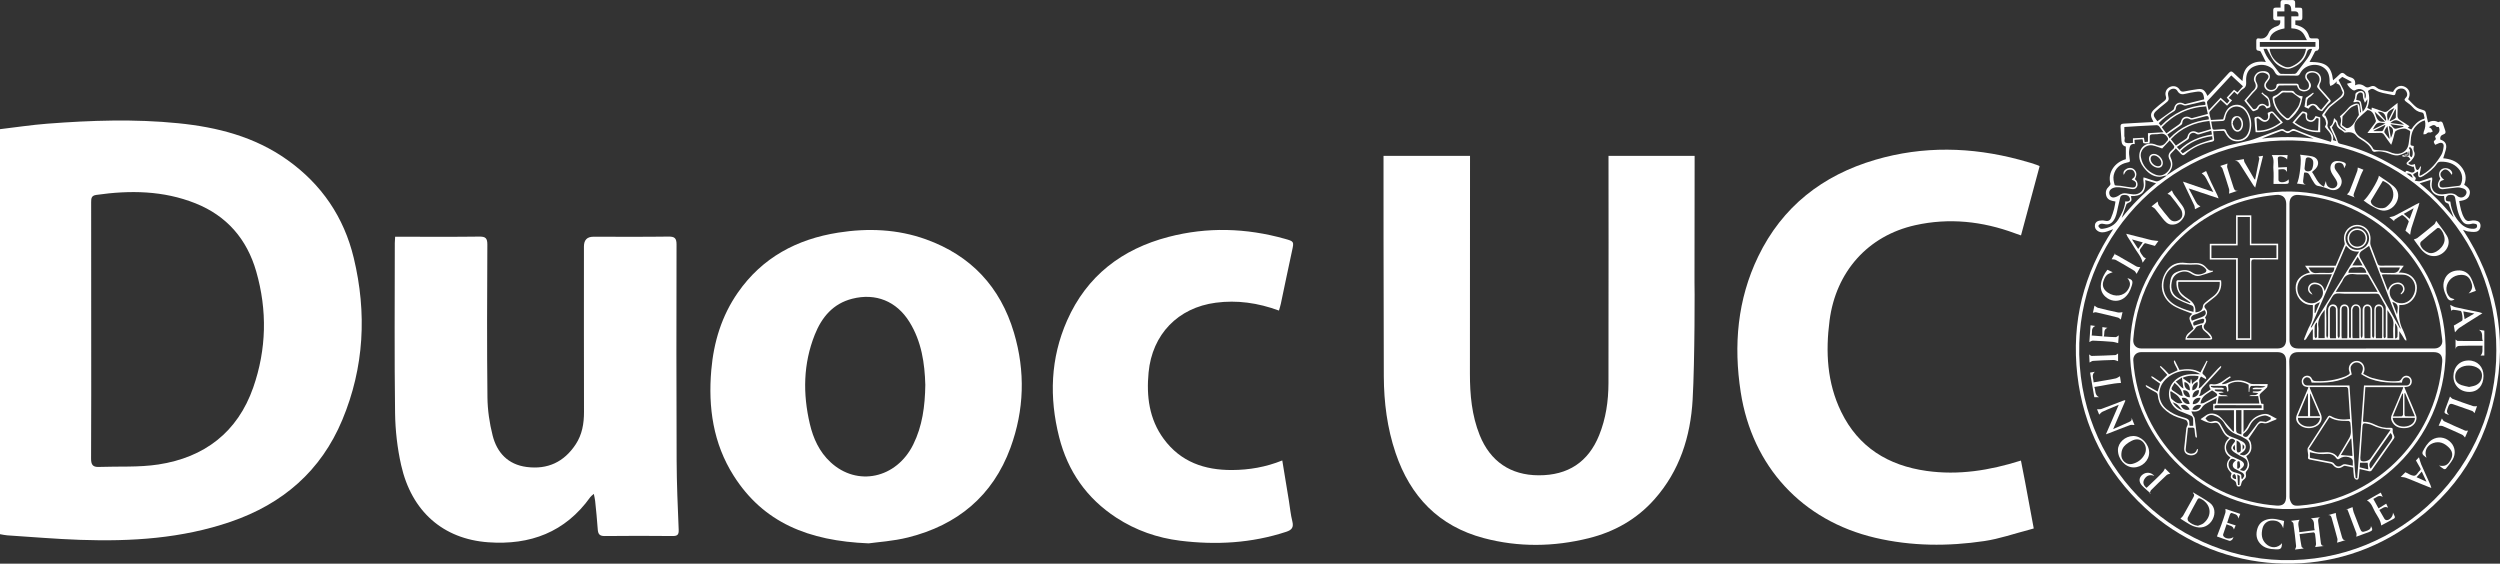 <?xml version="1.0" encoding="UTF-8"?>
<svg id="Capa_1" data-name="Capa 1" xmlns="http://www.w3.org/2000/svg" fill="#fff" viewBox="0 0 1897.32 427.76">
  <rect x="0" y="0" width="1897.32" height="427.76" fill="#333333" stroke="none"/>
  <g>
    <path d="m0,405.42V98.03c11.99-1.41,23.96-3.25,36.01-4.17,33.07-2.53,66.19-3.66,99.27-.33,29.65,2.98,57.93,10.16,82.77,27.83,26.11,18.58,43.01,43.55,50.42,74.4,10.03,41.72,7.96,83.05-8.7,122.94-16.17,38.71-45.18,63.71-84.64,77.25-37.18,12.76-75.55,15.11-114.34,13.76-18.45-.64-36.87-2.22-55.31-3.42-1.79-.12-3.55-.56-5.49-.88Zm69.22-154.42c0,32.33.08,64.66-.1,96.99-.02,4.43,1.17,6.56,5.72,6.39,15.12-.55,30.46.4,45.31-1.86,35.03-5.33,60.2-24.51,72.05-58.48,10.07-28.87,10.73-58.52,2.26-88.01-7.04-24.51-22.29-42.23-46.16-51.74-24.37-9.7-49.66-10.02-75.25-6.36-3.72.53-3.87,2.63-3.87,5.57.06,32.5.04,65,.04,97.49Z"/>
    <path d="m1284.58,303.39c-1.6,27.93-9.85,54-28.96,75.53-13.48,15.19-30.42,24.71-49.95,29.55-26.48,6.56-53.13,6.94-79.57-.08-34.21-9.08-55.8-31.59-66.97-64.69-6.35-18.81-8.83-38.31-8.92-58.03-.25-54-.22-167.39-.22-167.39h65.65s-.11,112.23-.08,165.39c0,15.91,1.41,31.61,7.42,46.57,8,19.9,23.41,30.42,44.77,30.48,22.3.06,37.63-10.08,45.86-30.35,5.15-12.69,7.06-26.02,7.1-39.58.15-55.33.03-172.51.03-172.51h65.36s-.1,65.67-.1,95.67c.18,0,.29,59.69-1.42,89.44Z"/>
    <path d="m659.27,412.37c-45.8-1.82-79.99-15.83-102.52-51.41-15.49-24.47-19.39-51.72-16.93-80.12,1.84-21.26,7.88-41.16,20.18-58.81,18.53-26.6,44.77-40.54,76.2-45.49,22.53-3.54,44.9-2.66,66.52,5.1,34.15,12.27,56.47,36.09,66.8,70.85,8.72,29.33,7.84,58.73-2.65,87.35-13.41,36.59-40.36,58.71-77.72,68.04-11.37,2.84-23.27,3.54-29.88,4.49Zm42.97-120.38c-.45-16.01-2.76-32.72-12.06-47.69-9.76-15.7-25.57-22.12-43.4-17.58-14.58,3.71-23.13,14.02-28.41,27.25-8.81,22.08-9.14,44.82-3.77,67.73,2.58,11.03,7.22,21.19,15.68,29.04,20.29,18.85,50.08,12.41,62.84-13.47,6.86-13.91,8.89-28.83,9.13-45.29Z"/>
    <path d="m299.86,179.67c2.31,0,4.1,0,5.89,0,19.32,0,38.63.15,57.95-.11,4.7-.06,6.18,1.1,6.16,6.01-.2,38.65-.36,77.31.07,115.96.11,9.71,1.55,19.62,3.95,29.03,3.33,13.05,11.68,22,25.78,23.84,15.89,2.07,28.36-3.72,37.21-17.11,4.96-7.5,6.36-15.87,6.34-24.75-.11-41.82-.05-83.64-.05-125.46q0-7.4,7.16-7.41c18.98,0,37.97.15,56.95-.11,4.73-.06,6.18,1.16,6.17,6.04-.13,54.65-.15,109.3.07,163.94.07,17.49.84,34.98,1.56,52.45.16,3.84-.94,4.86-4.67,4.82-17.15-.17-34.3-.19-51.45.01-4.06.05-5.09-1.61-5.32-5.23-.45-7.14-1.25-14.27-1.96-21.39-.16-1.57-.57-3.12-1-5.39-1.33,1.21-2.16,1.74-2.69,2.49-19.06,26.69-45.66,36.54-77.42,34.26-34.23-2.46-58.22-23.36-66.13-58.59-2.9-12.89-4.42-26.33-4.6-39.54-.57-42.98-.22-85.97-.21-128.95,0-1.32.13-2.64.25-4.82Z"/>
    <path d="m1533.75,349.55c1.08,5.52,2.12,10.81,3.14,16.11,1.98,10.3,6.58,35.41,6.58,35.41,0,0-.72.27-3.67,1.03-11.25,2.92-22.35,6.82-33.78,8.52-27.68,4.12-55.41,3.97-82.87-2.48-55.45-13.03-93.35-54.09-102.07-110.53-5.5-35.6-2.53-70.25,13.25-102.91,18.29-37.88,48.84-61.67,88.85-73.41,36.41-10.68,72.98-9.8,109.45-.07,15.01,4.01,15.29,4.96,15.29,4.96l-14.11,52.47s-.62-.11-4.66-1.61c-24.59-9.12-49.9-11.85-75.6-6.13-36.02,8.02-60.22,35.41-65.03,72.26-3.12,23.9-1.92,47.31,8.78,69.32,13.11,26.98,35.7,40.81,64.8,44.91,24.21,3.41,47.71-.31,71.66-7.86Z"/>
    <path d="m970.66,235.7c-16.09-5.9-31.82-8.09-47.94-5.97-28.72,3.78-48.29,24.01-51.03,52.95-1.7,17.97.39,35.35,11.51,50.45,12.88,17.49,31.02,23.7,51.92,23.58,12.9-.07,25.46-2.2,38.03-7.26,1.72,10.48,3.37,20.45,5,30.42.86,5.26,1.32,10.61,2.63,15.75,1.17,4.6-.37,6.57-4.62,7.97-26.29,8.64-53.19,10.14-80.43,6.78-17.39-2.15-33.68-7.83-48.44-17.44-22.52-14.65-36.93-35.28-43.48-61.18-7.61-30.07-6.63-59.84,6.03-88.51,14.97-33.89,41.65-54.22,76.92-63.43,29.46-7.69,59.01-6.81,88.33,1.42,7.13,2,7.01,2.06,5.44,9.25-2.9,13.33-5.64,26.7-8.47,40.05-.33,1.57-.85,3.11-1.42,5.17Z"/>
  </g>
  <g>
    <path d="m1634.29,92.54c-.19-.49-.26-.74-.38-.95-2.16-3.7-1.96-5.86,1.15-8.74,2.32-2.15,4.8-4.13,7.3-6.06,1.32-1.02,1.94-1.96,1.35-3.75-.94-2.84.43-5.73,3-7,2.67-1.32,5.86-.62,7.46,1.98,1,1.62,2.08,1.7,3.7,1.37,3.35-.69,6.72-1.3,10.1-1.74,3.75-.49,5.3.67,7.34,5.18,1.84-1.95,3.64-3.84,5.42-5.75,3.63-3.9,7.28-7.78,10.84-11.75,1.24-1.38,2.18-1.4,3.48-.11,2.09,2.08,4.31,4.02,6.8,6.32.38-4.91,1.42-9.2,5.31-12.05,3.74-2.74,8.01-3.13,12.46-2.4-1.35-2.75-2.58-5.36-3.93-7.9-.21-.39-.95-.64-1.47-.67-1.37-.07-1.9-.71-1.86-2.06.05-1.83.03-3.66,0-5.48-.03-1.29.59-2.04,1.8-1.84,3.76.63,6.11-.63,7.66-4.35,1.08-2.57,3.67-4.06,6.37-4.96q2.84-.94,2.35-4.39c-1.11,0-2.29,0-3.46,0-1.24,0-1.85-.56-1.84-1.85.03-1.96.03-3.93-.01-5.89-.03-1.42.69-1.94,1.99-1.91,1.07.02,2.13,0,3.57,0,0-1.23.05-2.34-.01-3.45-.09-1.6.5-2.38,2.21-2.31,2.21.09,4.43.07,6.64-.01,1.67-.06,2.33.66,2.22,2.3-.07,1.06-.01,2.14-.01,3.49,1.03,0,1.88-.01,2.73,0,2.5.04,2.7.24,2.73,2.83.02,1.49-.05,2.98.02,4.47.08,1.75-.67,2.49-2.4,2.36-.93-.07-1.86-.01-2.93-.01v3.34c1.34.45,2.78.79,4.09,1.4,3.14,1.47,5.29,3.91,6.28,7.27.36,1.22.88,1.7,2.21,1.7,6.07-.01,5.32-.84,5.38,5.57,0,.74.17,1.55-.06,2.22-.2.59-.85,1.45-1.29,1.44-1.48-.02-1.82.89-2.33,1.99-1.05,2.24-2.31,4.38-3.51,6.59,12.5.06,16.54,3.13,17.87,13.96,1.65-1.48,3.19-2.7,4.53-4.11,1.54-1.63,2.81-2.18,4.68-.3,1.06,1.06,2.65,1.79,4.12,2.19,3.03.83,3.81,2.85,3.36,6.05,3.22-1.65,5.69-.5,8.17,1.28.64.46,2.07.33,2.87-.07,2.09-1.04,3.62-1.06,5.56.67,1.36,1.22,3.58,1.59,5.48,2.05,2.19.53,4.45.73,6.73,1.08,2.06-4.2,5.55-5.7,9.16-3.83,3.51,1.82,4.4,5.59,2.34,9.32,2.02,2.03,3.84,4.21,6.02,5.94,1.4,1.11,3.28,1.73,5.05,2.22,1.32.37,2.13.79,2.4,2.25.44,2.38,1.05,4.72,1.62,7.23,2.48-1.3,5.01-1.68,7.57-.26.1.06.29.06.39.01,2.86-1.42,3.22.78,3.82,2.67.39,1.22.77,2.45,1.22,3.65.56,1.46.34,2.45-1.28,2.98-1.88.61-2.8,1.91-2.38,3.97,3.48,1.1,5.31,3.31,4.1,7.84-.55,2.07-1.26,4.1-1.95,6.33,5.2.5,9.94,1.99,13.41,6.09,3.54,4.17,4.74,8.87,2.54,14.04,3.67,2.35,4.77,4.27,4.17,7.06-.7,3.25-2.8,4.67-8,5.31.88,4.57,1.57,9.17,4.08,13.21,1.04,1.67,2.46,2.29,4.48,1.74,1.19-.32,2.53-.36,3.75-.18,2.52.36,3.79,1.67,3.89,3.65.12,2.3-1.12,4.46-3.42,4.86-1.97.34-4.09.02-6.12-.24-1.17-.15-2.28-.76-3.76-1.28,25.25,38.76,33.95,80.72,24.2,125.83-9.76,45.13-34.78,79.88-73.77,104.05-60.36,37.41-139.5,29.57-191.69-18.78-29.43-27.27-46.86-60.97-51.44-101.06-4.57-39.97,4.79-76.69,27.2-110.47-1.8.69-3.2,1.29-4.63,1.76-2.43.79-4.86,1.1-7.16-.44-1.69-1.13-2.37-2.75-2-4.74.34-1.84,1.74-2.77,3.38-3.05,1.35-.23,2.84-.29,4.14.06,2.12.57,3.72,0,4.56-1.86,1.02-2.25,1.75-4.65,2.41-7.03.5-1.8.7-3.69,1.06-5.69-.94-.2-1.71-.35-2.48-.52-2.35-.52-4.05-1.82-4.62-4.26-.6-2.58.1-4.77,2.09-6.6.59-.54,1.36-1.58,1.2-2.14-2.4-8.5,3.42-16.43,11.68-18.59v-9.6q-3.09-.61-3.35-4.48c-.22-3.44-.37-6.9-.66-10.33-.16-1.84.51-2.51,2.35-2.6,7.44-.35,14.87-.82,22.61-1.26Zm190.21,25.2c.06.23.13.65.19.65,1.05-.03,2.1-.12,3.32-.21.1-1.35.21-2.71.31-4.07-.69,1.95-.46,4.69-3.88,3.7.34-.19.69-.54,1.01-.53,1.83.1,2.08-.22,1.51-2.14-6.53,3.41-8.04,3.61-13.78,1.39-3.58-1.38-7.17-2.09-11-1.27-.53.11-1.57-.46-1.8-.97-1.68-3.8-4.76-6.08-8.11-8.17-1.41-.88-2.93-1.8-3.94-3.08-2.25-2.84-5.1-2.94-8.22-2.49-.31.04-.78.16-.92.01-2.02-2.24-5.79-2.88-6.06-6.75-.04-.55-.49-1.07-.76-1.62-.92,1.6-1.78,3.08-2.7,4.67.27.52.65,1.16.94,1.83,1.17,2.7,2.55,5.34,3.37,8.14.37,1.28.58,1.9,1.93,2.24,10.9,2.7,21.41,6.52,31.41,11.65,6.14,3.15,12.07,6.69,18.18,10.1.24-1.48,1.25-1.32,2.44-.74.66.32,1.35.63,2.05.8,1.54.38,2.86-.61,2.57-1.89-.22-.95-.54-1.88-.82-2.82-.1.18-.2.36-.3.54-1.43-.52-2.95-.9-4.28-1.61-.99-.53-1.06-1.47-.03-2.28.77-.6,1.46-1.31,2.18-1.96-1.12-1.84-2.37-2.73-4.43-1.94-.5.19-1.24-.24-1.86-.39.04-.2.08-.39.11-.59.46-.07.91-.15,1.36-.21Zm-179.87,15.44c.21-.24.39-.54.64-.72,13.37-9.25,27.84-16.14,43.25-21.2,7.98-2.62,16.43-3.32,24.28-6.45,5.72-2.28,11.57-4.24,17.34-6.42,1.2-.46,2.32-.84,3.37.09,1.89,1.67,3.71,1.4,5.51-.06.99-.8,1.91-.58,2.97-.14,3.6,1.48,7.2,2.94,10.85,4.28,2.7.99,5.48,1.8,8.22,2.66,2.64.83,5.29,1.64,7.94,2.46,1.91-5.7-2.3-8.19-4.58-11.39.37-.99,1.06-1.92.94-2.71-.22-1.45-.54-3.3-1.53-4.12-1.33-1.1-1.99-1.92-.93-3.17.63-.74,1.12-1.6,1.74-2.36,1.09-1.35,2.09-2.83,3.39-3.95,2.69-2.32,5.64-4.33,8.28-6.7.9-.81,2-2.79,1.64-3.38-1.43-2.3-1.24-5.89-4.79-6.56.13-.49.23-.89.41-1.61-1.11.99-1.9,1.83-2.82,2.48-.65.47-1.47.71-2.22,1.05-.2-.85-.58-1.7-.56-2.54.14-4.6-.58-8.84-4.75-11.58-5.94-3.92-14.53-1.63-17.7,4.7-.63,1.25-1.26,1.65-2.77,1.58-4.42-.2-8.85,0-13.28-.09-.73-.02-1.64-.56-2.12-1.15-1.05-1.29-1.61-3.11-2.86-4.09-4.28-3.34-9.19-3.64-14.02-1.56-4.4,1.89-5.93,5.86-5.83,10.46.06,2.6.45,5.02-2.55,6.61-1.6.85-2.64,2.76-3.98,4.25-.86-.76-1.6-1.42-2.49-2.21-1.44,1.58-2.78,3.04-4.23,4.62.96.69,1.75,1.27,2.6,1.89-1.27,1.36-2.5,2.67-3.82,4.07-1.66-1.52-3.21-2.95-4.85-4.45-2.85,3.04-5.54,5.87-8.17,8.75-.31.34-.52,1-.43,1.45.31,1.64.77,3.26,1.22,5.08,3.15-.17,6.27-.35,9.27-.51.55-1.71.91-3.31,1.57-4.77,1.53-3.41,4.01-5.77,7.84-6.21,3.9-.44,6.67,1.51,8.76,4.64,3.14,4.71,3.86,9.89,2.52,15.3-.91,3.67-3.06,6.46-6.95,7.41-5.42,1.33-9.45-.72-12.16-6.08-.3-.59-.84-1.5-1.28-1.51-2.57-.03-5.15.17-7.85.29.23,2,.31,3.77.66,5.47.34,1.63-.34,2.2-1.77,2.46-7.6,1.38-14.48,4.35-20.29,9.59-.95.86-1.83.96-2.76-.1-1.32-1.49-2.73-2.91-4.19-4.45-1.21,1.31-2.25,2.54-3.42,3.64-1.09,1.02-1.14,1.91-.5,3.31,2.25,4.95,1.51,8.49-2.22,12.35-.3.31-.36.85-.53,1.27-.55.06-1.1.08-1.64.19-1.3.27-2.59.81-3.88.82-5.6.05-9.33-3.29-12.47-7.44-2.04-2.69-3.32-5.82-3.06-9.23.49-6.47,6.14-10.35,12.49-7.71,4.16,1.73,6.16.47,8.31-2.49.24-.32.69-.55.8-.89.16-.5.3-1.18.09-1.59-1.32-2.54-3.27-3.88-6.28-3.21-1.1.25-2.26.24-3.39.26-4.27.09-4.27.07-4.11,4.31.02.54.07,1.09-.03,1.62-.06.35-.33.92-.54.93-1.4.08-2.84.23-4.17-.08-.37-.08-.39-1.64-.59-2.52-.03-.12-.13-.23-.27-.46-1.96.16-3.96.32-5.99.48.09,1.17.15,2.03.23,3.2-3.65-.6-3.85,2.25-4.2,4.42-.33,2.06-.04,4.27.27,6.36.41,2.77.52,2.7-2.16,3.29-5.18,1.14-8.74,4.33-9.9,9.48-.53,2.35.03,5.11.74,7.49.18.6,2.85.43,4.38.62.33.04.66.11.99.16,2.45.37,4.89.81,7.34,1.09,1.48.17,3.07.23,3.47-1.81.35-1.81-.42-2.94-2.48-3.74-.22-.09-.4-.3-.79-.59.44-.36.74-.66,1.09-.9,1.29-.88,1.63-2.15,1.26-3.57-.39-1.51-1.2-2.76-2.94-2.91-1.96-.17-3.57.44-4.55,2.29-.3.57-.57,1.16-.86,1.73-.77-2.27.35-3.59,1.94-4.53,2.17-1.29,4.61-1,6.12.56,1.87,1.94,2.01,4.06.34,7.27.16.1.44.2.62.39,1.41,1.42,1.88,3.63,1.06,5.19-.92,1.76-2.41,2.13-4.26,1.8-2.43-.44-4.88-.81-7.34-1.1-2.67-.32-5.37-.63-7.81.97-1.44.95-2.02,2.3-1.62,4.01.42,1.78,1.72,2.76,3.36,2.55,1.43-.18,2.92-.85,4.11-1.71,1.64-1.18,3.27-1.75,5.25-1.41,1.78.3,3.57.63,5.36.77,4.26.31,7.62-2.24,8.02-6.22.17-1.65-.23-3.35-.32-5.03-.03-.54.09-1.08.13-1.62.48.11.96.18,1.43.34,2.66.88,5.28,1.9,7.99,2.6.84.22,2.02-.2,2.83-.68,1.94-1.14,3.76-2.5,5.63-3.77Zm249.9,132.71c.4-86.86-69.2-157.75-154.93-159.29-90.33-1.62-159.11,70.26-161.57,153.86-2.72,92.3,70.15,162.34,153.55,164.61,91.2,2.49,163.51-71.87,162.95-159.18Zm-58.36-132.87c.22.11.44.22.66.33.58-.3,1.18-.59,1.75-.91,6.21-3.53,10.59-8.9,14.2-14.9,1.09-1.82,1.51-4.18,1.76-6.35.26-2.31-1.36-3.33-3.5-2.54-.98.36-1.92.82-2.91,1.26-.77-1.39-1.88-2.53.06-3.69.3-.18.53-1.15.33-1.42-1.05-1.44.07-2.06.92-2.74,2.01-1.63,2.48-3.54,1.37-5.71-.61-.04-1.48.16-1.71-.15-2-2.59-3.66-.6-5.75.29.75.45,1.38.64,1.72,1.07.52.65.84,1.46,1.25,2.2-.7.3-1.48.96-2.09.82-1.23-.27-1.93.06-2.78.93-.43.45-1.45.32-2.21.45.07-.68-.02-1.42.23-2.02,1.14-2.74,1.64-5.49.76-8.61-2.85.8-4.91,2.4-6.75,4.4-3.07,3.35-3.75,7.48-4,11.81-.17,2.86-.28,2.85,2.4,3.26,0,1.24-.42,2.72.08,3.74,1.57,3.21-.26,5.29-2.03,7.41-.62.74-1.55,1.2-2.31,1.77,1.84,2.09,3.46,1.29,5.1.76.27,1.23.46,2.43.83,3.57.14.43.7.96,1.1.99.38.03.91-.46,1.19-.85.4-.56.63-1.24.93-1.87.22.05.43.1.65.14-.41,2.19-.81,4.37-1.22,6.56Zm-39.45-49.49c-2.32,2.09-4.47,3.91-6.49,5.87-1.8,1.75-3.37,3.69-3.4,6.43-.04,3.91,1.89,6.67,5.07,8.61,3.7,2.25,7.26,4.59,9.29,8.68.23.46,1.27.65,1.96.72,2.5.24,5.05.21,7.52.61,1.69.28,3.29,1.12,4.93,1.68,5.98,2.03,11.37-.94,12.35-6.86.49-2.99.84-6,1.23-9,.04-.3-.03-.82-.2-.91-1.44-.68-2.93-1.84-4.37-1.78-2.15.09-4.49.67-6.3,1.78-1,.62-1.12,2.73-1.58,4.19-.44,1.42-.78,2.86-1.21,4.29-.17.58-.44,1.13-.8,2.06-2-2.79-3.81-5.13-5.41-7.61-.88-1.37-1.87-1.53-3.36-1.43-2.94.18-5.9.05-9.27.05,2.07-2.68,3.93-5.04,5.72-7.46.4-.54.89-1.39.73-1.91-1.14-3.75-2.14-7.71-6.42-8.02Zm33.26,14.75c2.18-3.35,4.69-6.09,8.27-7.67.71-.31,2.23-.15,1.67-1.67-.5-1.36.04-3.38-2.34-3.69-2.7-.35-4.75-1.86-6.57-3.93-1.4-1.59-3.17-2.86-4.91-4.1-1.27-.9-1.68-1.71-.46-2.88,1.57-1.5,1.58-3.19.59-4.97-.96-1.73-2.57-2.37-4.42-2.19-1.98.2-3.43,1.28-3.71,3.38-.25,1.9-1.2,1.84-2.69,1.45-2.31-.6-4.71-.85-7.01-1.44-1.78-.46-3.63-.98-5.18-1.93-2.58-1.59-3.44-1.7-6.09.37,1.41,4.31,1.14,8.6-.51,12.91,1.11.56,2.1,1.05,3.16,1.59.09-.73.15-1.21.23-1.86,3.02,1.04,5.9,1.93,8.69,3.04,1.45.57,2.46.32,3.6-.68,2.2-1.92,4.52-3.69,7.26-5.9,0,3.46.15,6.34-.05,9.2-.13,1.98.59,3.08,2.22,4.03,2.35,1.36,4.56,2.95,6.93,4.51-.59.47-.94.75-1.39,1.11.95.47,1.73.86,2.71,1.35Zm25.04,38.19c-.67.18-.91.24-1.14.31-1.85.51-2.66,1.7-2.45,3.57.23,1.97,1.63,2.05,3.12,1.97.8-.05,1.6-.13,2.4-.22,3.11-.35,6.22-.68,9.33-1.09.42-.06.97-.42,1.16-.8,2.08-4.13,1.36-8.97-1.8-12.4-3.54-3.84-8.03-5.13-13.08-5.09-1.32,0-2.25.29-3.02,1.44-2.64,3.94-6.33,6.74-10.25,9.27-2.39,1.54-4.43,1.98-4.1-2.08.02-.25-.07-.51-.19-1.22-1.26.74-2.34,1.37-3.42,1.99-.58,2.08,3.62,2.19.99,4.98,1.73.21,3.04.73,4.15.44,2.63-.68,5.17-1.75,7.75-2.63.4-.14.85-.15,1.28-.21.06.43.21.87.18,1.29-.11,1.14-.33,2.27-.44,3.41-.41,4.29,1.88,7.37,6.11,8.03,1.35.21,2.81.09,4.16-.16,3.29-.59,6.5-1.17,9.22,1.57.4.41,1.04.61,1.61.82,2.08.75,4.34-.43,5.15-2.65.62-1.69-.36-3.37-2.58-4.05-1.32-.41-2.76-.81-4.1-.7-3.66.3-7.29.93-10.95,1.32-2.53.27-4.36-1.65-3.85-4.15.27-1.31,1.1-2.51,1.74-3.87-1.47-2.65-1.12-5.51.99-7.06,2.01-1.48,5.51-1.05,7.14.87,1.07,1.26,1.25,2.48.5,3.31-2.04-3.5-4.44-4.95-6.43-3.52-3.42,2.46-2.24,5,.8,7.35Zm-69.06-58.97c.47-1.08,1-1.96,1.25-2.93.26-1.02.25-2.12.38-3.18.02-.19.11-.39.22-.54.84-1.21,3.69-2.25,4.87-1.71,1.75.8,2.02,2.32,1.84,4.07-.06.58.22,1.2.35,1.8,1.13-1.97.68-4.9-.75-6.07-1.64-1.35-3.56-1.83-5.64-1.01-.62.24-1.22.71-1.83.73-1.54.04-5-3.36-5.37-5.16,1.07-.26,2.14-.52,3.21-.78.05-.19.1-.38.15-.56-1.14-.64-2.28-1.3-3.43-1.92-1.19-.64-2.4-1.25-3.61-1.88-.97.81-1.84,1.53-2.82,2.35,1.21,2.38,2.36,4.74,3.6,7.05,1.2,2.24.92,4.65-1.02,6.26-2.83,2.35-5.83,4.5-8.61,6.91-1.29,1.12-2.26,2.63-3.31,4.01-.61.81-1.07,1.73-1.6,2.59.21.06.83.05.94.28,1.09,2.21,2.44,4.35,1.62,7.08-.21.69.13,1.76.57,2.4,1.87,2.73,4.64,5.05,3.6,9.08.77.23,1.42.42,2.63.78-1.84-3.95-3.44-7.39-5.13-11.01,2.45-1.34,2.89-3.83,3.29-6.55,1.13,1.1,2.49,2.18,2.69,3.45.49,3.17,3.05,4.25,5.07,5.9.32.26.99.1,1.5.13-1.5-1.17-2.84-2.12-4.05-3.22-.33-.31-.48-1.12-.34-1.6.61-2.14.79-4.2-.44-5.92,2.15-2.06,4.39-3.82,6.12-6,1.26-1.58,2.74-2.51,4.48-3.17,3.17-1.22,4.35-.38,4.47,3.02.04,1.05.18,2.09.28,3.14.25-.03.49-.07.74-.1-.19-1.37-.37-2.75-.56-4.12-.54-3.8-.29-4.4-4.57-3.5-.18.04-.39-.04-.78-.08Zm-107.84,14.76c.33,1.76.67,3.27.88,4.8.16,1.12.72,1.47,1.77,1.39,1.93-.16,3.87-.23,5.8-.41,1.44-.13,2.54-.05,3.09,1.7.39,1.25,1.21,2.43,2.05,3.46,3.36,4.15,10.13,3.93,13.33-.37,4.15-5.56,2.57-16.66-3.14-20.56-1.42-.97-3.5-1.56-5.19-1.4-4.15.39-7.13,3.73-7.89,8.72-.3,1.96-1.19,2.23-2.74,2.27-2.59.07-5.19.25-7.96.39Zm-37.19,20.43c-2.68-.88-4.89-1.87-7.21-2.32-5.22-1.02-9.88,3.52-8.95,8.78,1.13,6.39,4.85,10.85,10.81,13.31,3.35,1.38,6.4.78,9.07-1.76,2.75-2.61,3.81-6,2.07-9.18-2.06-3.78-.44-5.85,2.09-8.03.41-.35.9-.7,1.1-1.17.2-.46.3-1.22.06-1.56-.99-1.42-2.13-2.73-3.31-4.19-2.08,2.22-4.04,4.31-5.74,6.13ZM1733.71,3.46v5.17h-5.49v3.87h5.54c0,1.76,0,3.24,0,4.73s0,2.93,0,4.33c-7.22,1.27-11.49,4.72-11.18,8.88h28.2c-1.1-2.01-1.77-3.87-2.96-5.31-2.23-2.69-5.44-3.48-8.87-3.65v-9.08h5.35q.6-3.8-2.84-3.81c-.83,0-1.67,0-2.51,0-.05-.75-.1-1.15-.1-1.55q-.09-4.44-4.67-3.91c-.06,0-.11.08-.46.35Zm-60.9,71.93c-.47-4.95-1.42-6.53-6.58-5.65-2.44.42-4.91.72-7.29,1.37-2.74.75-4.89.69-6.49-2.18-.99-1.76-3.23-2.02-5-1.08-1.68.9-2.45,2.7-1.96,4.61.83,3.28.54,3.85-2.17,5.94-2.44,1.88-4.82,3.86-7.1,5.94-1.28,1.16-2.21,2.7-1.18,4.51.68,1.21,1.61,2.28,2.26,3.18,4.12-2.96,8.1-5.79,12.03-8.68.4-.29.6-.96.73-1.49.82-3.43,3.82-4.88,6.95-3.35.5.25,1.14.57,1.62.45,4.73-1.14,9.43-2.37,14.18-3.58Zm49.85-38.35c-.06.22-.13.35-.12.47.03.33.07.67.15,1,1.43,5.87,5.37,9.45,10.61,11.89,2.12.99,4.1.86,6.16-.09,5.71-2.62,9.62-6.67,10.64-13.27h-27.45Zm-32.75,37.05c1.92-2.06,3.73-4.01,5.55-5.97,1,.74,1.82,1.36,2.67,1.99,1.44-1.61,2.71-3.05,4.14-4.64-3.02-2.8-5.9-5.47-8.89-8.24-6.1,6.55-12.06,12.94-17.98,19.35-.31.34-.52.99-.44,1.43.32,1.78.78,3.53,1.28,5.72,3.17-3.36,6.09-6.45,9.05-9.59,1.73,1.57,3.26,2.95,4.93,4.48.67-.81,1.24-1.49,1.82-2.19-.74-.82-1.32-1.46-2.13-2.34Zm-71.16,34.39v-3.52c2.81-.14,5.58-.28,8.34-.42.19,1.16.36,2.18.55,3.3,1.02-.12,1.79-.21,2.51-.29v-6.47c3.9-.24,7.68-.46,11.8-.71-1.14-1.53-2.12-2.72-2.95-4.01-.7-1.1-1.53-1.42-2.83-1.33-4.41.3-8.83.44-13.24.68-3.58.2-7.16.46-10.7.69,0,2.18,0,4.14,0,6.09,0,.47-.06,1,.13,1.4.69,1.46-1.02,3.75,1.07,4.47,1.54.54,3.41.11,5.31.11Zm55.58-27.73c-13.5.76-24.54,6.14-33.73,15.77,1.25,1.67,2.44,3.25,3.54,4.72,3.1-2.23,5.92-4.37,8.88-6.32,1.13-.74,1.85-1.46,2.21-2.84.82-3.2,3.96-4.43,6.83-2.89.49.26,1.13.58,1.59.46,3.94-1,7.85-2.09,11.94-3.2-.39-1.78-.83-3.73-1.27-5.7Zm-22.97,29.75c2.74-1.84,5.26-3.48,7.72-5.22.52-.37.97-1.06,1.11-1.69.79-3.45,3.79-4.93,6.91-3.36.55.28,1.29.57,1.83.43,2.96-.79,5.89-1.72,9.06-2.67-.38-2.01-.77-4.03-1.19-6.2-11.42,1.2-21.29,5.33-29.3,13.85,1.3,1.64,2.58,3.26,3.85,4.86Zm63.68-74.99h42.24v-3.61h-42.24v3.61Zm2.78,1.52c1.14,4,3.15,7.11,5.59,10.03,2.14,2.56,4.06,5.3,6.13,7.92.39.49,1.05,1.05,1.6,1.07,3.42.1,6.85.09,10.27.01.53-.01,1.22-.42,1.56-.85,2.21-2.85,4.28-5.82,6.53-8.64,2.27-2.85,4.18-5.84,5.2-9.44q-3.11-.36-3.88,2.37c-1.53,5.44-5.06,9.16-10.05,11.45-1.65.75-3.67,1.55-5.32,1.24-3.95-.75-7.53-2.75-9.93-6.07-1.96-2.71-3.32-5.86-5.1-9.08h-2.59Zm71.31,42.3c-1.98.93-3.91,1.39-5.24,2.56-2.29,2-4.2,4.44-6.07,6.49-.11,1.9-.22,3.74-.32,5.58-.02.38-.15,1,.03,1.11,1.3.84,2.73,2.29,4,2.18,1.45-.12,3.09-1.4,4.1-2.63,1.54-1.86,2.61-4.12,3.87-6.21.27-.44.79-.92.74-1.33-.26-2.39-.66-4.76-1.1-7.75Zm-176.16,73.45c2.44.52,3.9-.41,3.5-2.1-.42-1.8-1.79-2.68-3.55-2.74-1.61-.06-3.33-.07-3.84,2.04-.62,2.55-1.25,5.1-1.79,7.68-.71,3.36-1.2,6.78-3.25,9.7-1.83,2.61-4.11,3.42-7.16,2.64-.87-.22-1.89-.32-2.72-.07-.67.2-1.63,1.01-1.63,1.55,0,.65.78,1.43,1.4,1.91.41.32,1.17.32,1.75.25,4.94-.58,9.15-2.59,11.88-6.94,2.65-4.23,4.91-8.68,5.41-13.91Zm246.53.05c.09.27.18.45.2.63.79,6.39,3.46,11.89,7.99,16.38,2.58,2.55,5.8,3.85,9.47,3.78,1.43-.03,2.81-.46,2.78-2.22-.02-1.75-1.64-1.46-2.73-1.73-.42-.11-.92.08-1.38.19-3.97.96-5.99.13-8.02-3.44-2.76-4.85-3.47-10.33-4.41-15.7-.28-1.61-.81-2.54-2.33-2.74-1.78-.23-3.62-.19-4.58,1.66-.36.7-.38,1.91,0,2.56.29.5,1.44.51,2.22.7.23.05.5-.05.77-.08Zm-219.57-57.33c9.41-9.73,20.69-15.04,33.79-15.93.2-2.2-.4-2.89-2.28-2.41-4.08,1.05-8.18,2-12.3,2.88-.77.16-1.78.01-2.45-.38-2.17-1.27-5.14-.25-5.3,2.22-.12,1.8-1.09,2.36-2.32,3.08-3.94,2.32-7.52,5.09-10.72,8.5.51.66.91,1.18,1.58,2.05Zm76.68,9.62c13.08-1.46,26.17-1.44,39.26.03-4.3-1.78-8.65-3.33-12.86-5.19-1.8-.79-3.27-.91-4.81.29-1.35,1.06-2.59,1-4.01,0-.81-.57-2.11-1.21-2.87-.94-4.95,1.8-9.81,3.84-14.7,5.81Zm-106.38,60.27c7.61-9.69,16.34-18.42,26.07-26.29-2.91-.86-5.57-1.65-8.23-2.44,1,9.55-3.32,12.4-10.83,12.13.77,3.82.73,3.89-2.79,5.59-.26.13-.55.4-.64.67-1.21,3.45-2.39,6.91-3.58,10.34Zm226.11-26.26c9.49,7.63,17.93,16.15,25.79,25.87-1.44-3.83-2.68-7.15-3.88-10.34-.91-.54-2.31-.88-2.72-1.71-.58-1.18-.45-2.72-.63-4.23-3,.18-6.21-.05-8.58-2.74-2.38-2.71-2.27-6.03-1.75-9.41-2.81.88-5.4,1.68-8.24,2.56Zm-160.03-48.52c.23-2.25-.71-2.86-2.57-2.37-3.23.85-6.45,1.73-9.7,2.48-.7.16-1.66.05-2.26-.33-2.38-1.51-5.39-.25-5.51,2.57-.05,1.25-.61,1.69-1.49,2.28-3.32,2.22-6.57,4.54-9.92,6.89.51.79.78,1.16,1.01,1.55.21.35.38.73.67,1.29,8.41-8.86,18.49-13.04,29.78-14.35Zm1.85,8.59c-2.97.88-5.73,1.64-8.44,2.54-1.15.38-2,.47-3.11-.31-2.18-1.53-5.13-.16-5.22,2.45-.05,1.38-.7,1.83-1.62,2.43-2.55,1.67-5.05,3.42-7.69,5.21.85.96,1.36,1.54,1.99,2.25,6.98-6.87,15.38-10.24,24.65-11.68-.2-1.08-.33-1.73-.54-2.88Zm.71,4.13c-9.22,1.22-17.25,4.64-24,11.27.69.77,1.3,1.44,1.64,1.82,3.76-2.3,7.14-4.78,10.85-6.53,3.71-1.74,7.76-2.74,11.84-4.12-.08-.57-.19-1.41-.33-2.45Zm109.34-27.5c3.42.62,3.48.69,4.13,4.34.26,1.46.5,2.92.79,4.6,2.51-2.68,3.78-6.23,3.54-9.48-.52.75-1.02,1.47-1.88,2.71-.63-1.9-1.38-3.27-1.47-4.68-.09-1.4.25-2.79-1.58-3.11-1.4-.25-2.91,1.17-3.09,2.7-.11.93-.28,1.85-.45,2.92Zm24.1,15.9c1.68-3.38,3.2-6.44,4.85-9.75-5.59,2.77-6.26,4.1-4.85,9.75Zm-10.11-6.98c1.91,7.01,2.94,7.96,7.99,7.57-2.64-2.5-5.14-4.88-7.99-7.57Zm21.81,11.47c0-.18,0-.36,0-.54-3.27-.48-6.55-.95-9.87-1.43.96,1.11,1.76,2.16,2.71,3.05.35.33,1.1.5,1.59.39,1.87-.41,3.71-.97,5.56-1.47Zm-22.58,2.98c.03.11.06.23.09.34,2.04,0,4.08.03,6.12-.03.32,0,.76-.3.91-.59.64-1.22,1.19-2.48,1.78-3.73-.1-.11-.2-.22-.3-.33-2.87,1.44-5.74,2.89-8.61,4.33Zm11.77,6.05l.38-.27c-.56-3.1-1.12-6.2-1.68-9.3-1.05,1.2-1.71,2.43-2.26,3.7-.16.36-.15.99.06,1.29,1.11,1.56,2.32,3.06,3.49,4.58Zm.38-13.67l.35.34c1-.5,2.04-.94,3-1.51.52-.31,1.28-.82,1.31-1.28.14-2.01.06-4.04.06-6.06-.15-.02-.3-.05-.46-.07-1.42,2.86-2.84,5.72-4.26,8.58Zm-12.75,6.72c3.39-1.62,6.27-3,9.58-4.59-6.24-1.19-6.66-.98-9.58,4.59Zm23.73-3.6c-5.12-4.27-6.84-4.49-10.41-1.38,3.45.46,6.72.89,10.41,1.38Zm-10.04,10.03c2.59-5.55,2.16-7.76-1.56-9.12.53,3.12,1.05,6.12,1.56,9.12Zm-4.06-13.17c.17-.1.35-.21.52-.31-.4-4.85-2.2-6.55-6.42-6.46,1.85,2.13,3.88,4.45,5.9,6.78Zm18.21,19.92c-.15.62-.43,1.54-.37,1.56,1.38.52.51,1.42.52,2.24.02,1.45-.64,3.3,1.47,4.03,1.57-2.5.76-7.04-1.62-7.83Zm-2.43,20.2c1.53,1.07,3.06,2.14,4.78,3.34-.41-3.09-2.39-3.55-4.78-3.34Z"/>
    <path d="m1616.51,265.81c-.25-66.24,54.02-121.68,122.18-120.45,63.86,1.15,118.66,54,117.4,123.04-1.19,65.1-54.91,120.05-123.91,117.89-63.63-2-115.74-54.74-115.67-120.49Zm60.47-1.34c17.12,0,34.23,0,51.35,0,4.44,0,6.67-2.24,6.67-6.69,0-34.33-.06-68.65.07-102.97.02-4.24-2.34-7.35-7.49-6.89-13.04,1.18-25.66,4.06-37.69,9.34-23.76,10.42-42.2,26.92-55.31,49.44-9.15,15.72-14.13,32.76-15.58,50.89-.33,4.14,2.11,6.88,6.22,6.88,17.25,0,34.5,0,51.75,0Zm0,2.77c-17.31,0-34.62,0-51.94,0-3.73,0-6.24,2.64-6.03,6.31.1,1.82.24,3.64.46,5.44,1.79,15.12,6.11,29.44,13.32,42.86,5.47,10.17,12.25,19.37,20.36,27.52,10.5,10.55,22.53,18.9,36.16,24.85,12.28,5.37,25.1,8.56,38.45,9.48,5.12.35,7.25-1.8,7.25-7.01,0-34.18,0-68.36,0-102.54,0-4.75-2.16-6.91-6.89-6.91-17.04,0-34.09,0-51.13,0Zm118.74,0c-17.18,0-34.36,0-51.54,0-4.5,0-6.77,2.27-6.8,6.87-.01,2.36.15,4.73.15,7.09.01,32.02-.02,64.03.08,96.05,0,1.62.66,3.47,1.59,4.8,1.44,2.06,3.91,1.82,6.13,1.65,14.99-1.18,29.29-5.01,42.78-11.72,12.86-6.4,24.23-14.84,34.04-25.44,7.84-8.47,14.35-17.85,19.44-28.2,6.77-13.77,10.73-28.34,11.88-43.68.38-4.97-1.71-7.42-6.61-7.42-17.05,0-34.09,0-51.14,0Zm-.17-2.77c17.32,0,34.63,0,51.95,0,3.85,0,6.48-2.65,5.98-6.47-.92-6.95-1.66-13.97-3.28-20.76-4.66-19.52-14-36.59-27.5-51.35-11.02-12.05-23.96-21.36-38.77-28.05-12.6-5.69-25.84-8.83-39.58-9.9-4.25-.33-6.79,2.07-6.79,6.51,0,34.53,0,69.05,0,103.58,0,4.22,2.25,6.46,6.46,6.46,17.18,0,34.37,0,51.55,0Z"/>
    <path d="m1763.72,141.72c.58-1.7,1.02-3.01,1.47-4.33.22,2.79,1.22,4.77,4.12,5.42,2.76.62,5.27-1.75,4.4-4.46-.52-1.62-1.59-3.09-2.55-4.53-1.32-1.98-2.64-3.9-2.55-6.45.11-3.07,1.94-5.12,5.01-5.18,1.31-.03,2.68.16,3.94.55,3.25,1,3.45,1.74,1.46,4.94-.14-2.29-1.1-3.96-3.38-4.16-1.07-.1-2.58.16-3.2.87-.63.72-.81,2.33-.49,3.31.44,1.35,1.54,2.49,2.36,3.72,1.58,2.34,3.39,4.6,2.73,7.74-.73,3.49-3.61,5.54-7.1,5.06-.53-.07-1.09-.12-1.57-.33-3.07-1.27-6.19-2.3-9.49-2.87-.9-.15-1.86-1.09-2.43-1.92-1.28-1.89-2.45-3.88-3.44-5.94-.91-1.88-2.25-2.48-4.36-2.16-.25,2.06-.52,4.11-.75,6.17-.18,1.62.5,2.59,2.13,3.01-2.29-.3-4.59-.59-6.87-.89,2.05-2.72,3.98-19.66,2.35-21.89,3.17.42,6.26.62,9.24,1.27,4.69,1.02,6.01,5.77,2.72,9.31-.81.88-1.77,1.62-2.82,2.56,2.77,3.81,4.11,8.76,9.07,11.19Zm-14.75-13.84c.08.21.13,1.1.58,1.47,1.55,1.27,4.44.76,5.2-1.13.67-1.65.96-3.61.83-5.39-.15-2.1-2.19-3.55-4.27-3.39-.51.04-1.32.68-1.4,1.15-.4,2.24-.61,4.51-.94,7.28Z"/>
    <path d="m1757.04,415.21c.25-.86.7-1.65.66-2.42-.13-2.49-.39-4.98-.73-7.45-.07-.5-.74-1.34-1.06-1.31-3.45.34-6.88.83-10.72,1.33.49,3.22.87,6.34,1.5,9.41.13.62,1.15,1.06,1.67,1.51-2.18.26-4.64.56-6.64.8.28-.83.94-1.83.85-2.74-.56-5.7-1.23-11.39-2.05-17.06-.11-.76-1.21-1.38-1.79-2,2-.25,4.37-.54,6.47-.8-2.02,3-.11,6.08-.23,9.4,3.92-.5,7.66-.98,11.75-1.51-1.17-3.11.64-6.89-2.85-8.99,2.23-.27,4.67-.56,7.12-.85-1.74.59-1.82,1.91-1.63,3.42.63,4.95,1.21,9.91,1.85,14.86.23,1.75.22,3.82,2.99,3.5-2.44.3-4.89.61-7.17.89Z"/>
    <path d="m1848.89,167.61c2.67,3.67,5.74,7.27,8.12,11.29,4.29,7.23-2.34,14.96-8.93,15.43-4.64.33-7.98-1.9-10.74-5.24-2-2.42-3.75-5.06-5.43-7.36.92-.38,2.04-.59,2.84-1.22,4.28-3.35,8.51-6.76,12.68-10.25.64-.54.88-1.56,1.46-2.66Zm6.39,13.99c.02-2.73-1.61-6.53-3.71-8.26-.42-.35-1.49-.52-1.84-.24-4.18,3.36-8.32,6.78-12.36,10.32-.51.45-.75,1.76-.5,2.44,1.11,2.91,3.28,4.79,6.19,5.93,4.81,1.88,12.44-4.62,12.22-10.18Z"/>
    <path d="m1654.8,393.61c.75-.83,1.6-1.49,2.1-2.37,2.64-4.62,5.18-9.3,7.78-13.94.67-1.2.89-2.25-.46-3.18.11-.12.22-.25.32-.37,4.17,2.57,8.53,4.88,12.47,7.79,3.89,2.88,4.57,7.96,2.32,12.44-2.43,4.84-7.44,7.29-12.57,6.02-1.6-.4-3.2-1.03-4.65-1.84-2.57-1.44-5.01-3.1-7.31-4.54Zm13.24,5.42c1.43-.62,3.1-.95,4.26-1.9,6.96-5.71,5.86-14.6-2.14-18.62-1.27-.64-1.9-.43-2.54.76-2.41,4.51-4.94,8.95-7.24,13.52-.36.72-.11,2.32.46,2.85,1.95,1.78,4.26,3.01,7.2,3.4Z"/>
    <path d="m1793.8,152.19c2.5-1.14,11.64-15.8,11.55-18.83,3.93,2.75,7.88,5.09,11.31,8.04,3.89,3.35,4.36,8.1,1.93,12.49-2.49,4.49-7.34,6.95-11.99,5.59-2.58-.76-4.99-2.19-7.37-3.54-1.85-1.05-3.52-2.42-5.42-3.75Zm14.61-14.93c-3.04,5.02-6.06,9.94-8.97,14.92-.29.49-.14,1.48.16,2.04,1.82,3.36,8.41,5.11,11.41,2.81,3.51-2.69,5.9-6.28,5.25-10.95-.61-4.41-3.67-6.98-7.85-8.82Z"/>
    <path d="m1884.82,285.17c-.02,7.42-4.28,12.28-10.76,12.27-7.04,0-12.12-4.99-12.08-11.84.05-7.18,4.74-12.05,11.58-12.03,6.58.02,11.27,4.85,11.26,11.61Zm-11,8.5c1.67-.39,3.37-.56,4.87-1.21,2.73-1.18,4.53-3.27,4.9-6.4.32-2.72-.56-4.91-2.78-6.51-3.69-2.65-10.13-2.84-13.91-.32-2.7,1.8-3.87,4.46-3.56,7.65.28,2.89,2.26,4.53,4.8,5.41,1.81.63,3.74.91,5.68,1.37Z"/>
    <path d="m1607.36,341.55c.01-5.6,5.4-10.56,11.58-10.66,6.13-.09,12.09,6.07,12.12,12.53.02,6.11-5.46,11.35-11.84,11.32-6.29-.03-11.87-6.24-11.85-13.19Zm2.58,3.88c-.03,3.88,3.88,7.68,8.14,6.68,4.16-.98,7.43-3.35,9.49-7.19,1.74-3.25,1.18-7.03-1.28-9.55-2.16-2.21-5.11-2.56-8.52-.83-1.54.78-3.06,1.72-4.36,2.84-2.09,1.8-3.5,4.07-3.46,8.04Z"/>
    <path d="m1617.73,317.05c.77,1.94,1.53,3.87,2.18,5.51-1.06,0-2.33-.32-3.35.05-5.35,1.95-10.64,4.09-15.95,6.15-.6.23-1.21.43-2.38.85,3.31-7.61,6.4-14.72,9.75-22.43-2.18.92-3.8,1.6-5.43,2.3-2.34,1-4.73,1.92-7.01,3.05-.91.45-1.58,1.38-2.4,2.14-.51-1.27-1.16-2.9-1.62-4.06,1.09-.07,2.3.11,3.31-.26,5.35-1.95,10.66-4.05,15.98-6.09.55-.21,1.11-.38,1.67-.57.19.11.37.22.56.33-3.05,7.09-6.11,14.18-9.31,21.61,1.62-.7,3.01-1.28,4.38-1.9,2.69-1.2,5.39-2.42,8.07-3.65,1.25-.57,1.93-1.44,1.54-3.03Z"/>
    <path d="m1656.68,137.82c7.91,2.72,15.22,5.22,23.11,7.93-1.56-2.94-2.85-5.39-4.15-7.82-.73-1.37-1.37-2.8-2.26-4.06-.64-.92-1.62-1.59-2.45-2.37.94-.47,2.34-1.18,3.34-1.69,1.26,2.83,2.42,5.57,3.68,8.26,1.57,3.36,3.23,6.68,4.84,10.02.28.59.48,1.21.97,2.47-7.8-2.6-15.03-5.01-22.68-7.55,1.54,2.92,2.92,5.55,4.33,8.17.67,1.25,1.25,2.57,2.12,3.66.63.79,1.67,1.25,2.44,1.8-1.1.57-2.68,1.38-4.16,2.13-.17-.98-.13-2.01-.52-2.85-2.42-5.19-4.94-10.34-7.42-15.51-.32-.66-.62-1.32-1.2-2.59Z"/>
    <path d="m1632.83,156.66c1.51-1.19,3.24-2.57,4.69-3.71.28,1.01.31,2.24.91,3.04,2.59,3.44,5.27,6.82,8.07,10.08,1.45,1.69,3.5,2.33,5.68,1.61,2.17-.72,3.9-2.19,4.03-4.57.08-1.5-.36-3.29-1.2-4.51-2.43-3.55-5.15-6.91-7.85-10.27-.47-.58-1.4-.79-2.2-1.21,1.08-.84,2.28-1.77,3.37-2.62.48,1.01.79,2.05,1.4,2.89,2.09,2.89,4.35,5.66,6.42,8.57,2.05,2.88,2.92,6.08.9,9.28-1.98,3.15-4.77,5.32-8.74,5.24-3.18-.06-5.04-2.29-6.85-4.47-2.02-2.43-3.85-5.03-5.89-7.45-.67-.8-1.76-1.24-2.74-1.91Z"/>
    <path d="m1599.34,204.73c1.64.75,3.09,1.41,4.05,1.85-1.36.6-3.24.97-4.42,2.09-1.24,1.18-2.04,3-2.61,4.69-1.19,3.53.04,6.46,3.31,8.69,5.46,3.71,12.12,2.77,15.28-2.17,2.19-3.41,2.07-5.87-.43-8.79,3.85,1.02,4.48,2.14,3.32,5.84-1.15,3.67-2.81,7.03-5.99,9.35-3.62,2.64-8.5,2.7-12.46.09-3.91-2.58-5.54-6.34-4.9-10.96.55-3.95,2.36-7.4,4.85-10.68Z"/>
    <path d="m1635.01,361.27c-3.11-1.42-5.89-.52-7.61,2.44-1.34,2.3-.81,4.58,1.7,6.53,2.53-2.4,5.11-4.82,7.65-7.29,1.64-1.59,3.29-3.19,4.81-4.9.69-.77,1.07-1.82,1.5-2.58,1.27,1.26,2.83,2.81,4.03,4.01-.71.26-1.98.36-2.72,1.05-4.05,3.74-8,7.59-11.89,11.5-.6.61-.66,1.76-.97,2.67.23-.07.46-.15.69-.22-2.19-1.97-4.52-3.81-6.53-5.95-2.68-2.85-2.44-6.1.31-8.29,2.87-2.28,6.85-1.82,9.02,1.04Z"/>
    <path d="m1825.56,175.08c.91-2.46,1.77-4.64,2.51-6.86.26-.79-4.46-5.38-5.22-4.98-1.99,1.04-3.83,2.37-5.7,3.62-.15.1-.08.55-.13,1-1.5-1.24-2.84-2.34-3.68-3.04,1.17-.29,2.74-.4,4.04-1.06,5.49-2.82,10.9-5.8,16.34-8.71.63-.34,1.29-.61,2.44-1.14-.29,1.14-.42,1.81-.63,2.46-1.82,5.58-3.7,11.15-5.45,16.76-.5,1.61-.63,3.33-.94,5.05-1.08-.93-2.39-2.06-3.58-3.08Zm3.22-8.93c1.02-2.76,1.91-5.16,3.01-8.13-2.79,1.59-5.06,2.89-7.52,4.28,1.54,1.31,2.89,2.47,4.5,3.85Z"/>
    <path d="m1863.15,252.2c-.26-1.53-.6-3.48-.88-5.12,2.2-1.28,4.26-2.42,6.25-3.68.92-.58.07-7.14-1-7.41-1.87-.47-3.8-.71-5.72-.9-.45-.05-.96.49-1.46.76-.3-1.63-.61-3.28-.83-4.48,1.23.56,2.56,1.46,4.01,1.78,6,1.35,12.04,2.53,18.06,3.8.63.13,1.23.39,2.38.76-1.79,1.15-3.15,2.04-4.52,2.9-4.31,2.72-8.67,5.36-12.91,8.19-1.32.89-2.3,2.29-3.38,3.4Zm7.32-10c2.51-1.45,4.69-2.72,7.41-4.28-3.12-.59-5.6-1.07-8.41-1.6.35,2.04.63,3.72,1,5.89Z"/>
    <path d="m1833.55,349.47c.67-.71,1.66-1.76,2.29-2.44.53,1.73.92,3.6,1.65,5.31,2.27,5.27,4.68,10.47,7.01,15.71.26.57.38,1.21.72,2.34-2.95-1.18-5.41-2.15-7.86-3.15-3.79-1.54-7.54-3.19-11.38-4.61-1.4-.52-2.99-.53-4-.69.87-.86,2.21-2.19,3.56-3.54,1.75.81,3.75,2.23,5.94,2.62,2.53.45,3.31-2.46,4.94-3.78.89-.72.74-1.42.24-2.27-1.02-1.73-1.99-3.49-3.13-5.5Zm.44,12.7c2.35,1.06,4.7,2.12,7.56,3.41-1.36-2.9-2.43-5.2-3.59-7.67-1.32,1.42-2.54,2.73-3.97,4.26Z"/>
    <path d="m1613.61,177.4c5.15,1.29,9.81,2.46,14.47,3.63,1.69.42,3.36.95,5.07,1.27,1.6.3,3.24.39,4.93.58-.89,1.25-1.93,2.69-2.68,3.74-2.59-.75-4.9-1.45-7.25-2.04-.3-.08-.82.34-1.11.65-.41.43-.73.97-1.06,1.48-.75,1.18-2.27,2.55-2.05,3.51.39,1.73,1.78,3.26,2.88,4.78.34.47,1.1.62,1.77.96-.77,1.08-1.58,2.19-2.47,3.43-1.02-4.76-4.36-8.04-6.56-11.96-1.52-2.7-3.31-5.25-4.95-7.88-.31-.5-.5-1.08-.98-2.14Zm4.4,4.3c1.72,2.64,3.13,4.81,4.72,7.25,1.23-1.76,2.27-3.25,3.49-4.99-2.87-.79-5.28-1.46-8.21-2.27Z"/>
    <path d="m1733.47,395.39c-.24,1.82-.45,3.43-.72,5.52-1.33-4.2-3.99-5.95-8.34-5.89-3.56.04-6.46,2.36-7.35,6.06-1.03,4.28-.77,8.31,2.63,11.62,3.73,3.63,8.95,3.46,12.17-.45-.14,4.04-.83,4.81-4.6,4.67-4.48-.17-8.83-.75-12.07-4.47-2.93-3.36-3.2-7.21-2-11.22,1.18-3.95,4-6.25,8-7.15,4.17-.94,8.08.27,12.28,1.31Z"/>
    <path d="m1841.5,347.26c-.06,0-.13.02-.17,0-3.5-2.58-3.65-3.19-1.42-6.9,1.9-3.15,4.05-6.1,7.61-7.53,4.48-1.8,9.45-.49,12.76,3.26,2.95,3.33,3.6,8.26,1.23,12.48-1.44,2.55-3.4,4.81-5.23,7.12-.26.33-1.23.48-1.61.25-1.2-.7-2.28-1.62-3.63-2.62,4.49.89,6.73-.32,9-4.62,1.74-3.3,1.26-6.33-1.64-9.17-3.34-3.27-7.16-4.93-11.86-3.25-4.8,1.71-6.95,6.38-5.03,10.97Z"/>
    <path d="m1879,220.74c-2.01.72-3.62,1.29-5.53,1.97,3.1-3.11,3.43-5.28,1.63-9.44-1.44-3.32-3.75-4.77-7.46-4.67-5.81.15-10.44,4.31-10.98,9.85-.26,2.74.68,5.16,2.47,7.04.9.94,2.56,1.14,3.7,1.6-2.04,1.62-4.35,1.31-5.65-1.22-2.21-4.28-3.86-8.75-2.01-13.59,1.69-4.42,5.23-6.63,9.76-7.02,4.74-.4,8.44,1.72,10.55,5.96,1.48,2.97,2.34,6.26,3.52,9.52Z"/>
    <path d="m1796.35,379.79c3.34-1.9,6.82-3.87,10.47-5.95.46.98.94,2.02,1.53,3.29-3.13-1.96-4.83.56-7.17,1.5,1.34,2.45,2.56,4.67,3.95,7.2,1.95-1.2,3.79-2.33,5.84-3.59.38.84.84,1.84,1.41,3.08-2.81-1.53-4.37.73-6.67,1.66,1.39,2.42,2.64,4.7,4.01,6.92.27.44.95.84,1.46.87,2.37.11,5.08-2.79,4.9-5.75.54,1.14.83,1.82,1.17,2.47.62,1.16.24,1.8-.9,2.38-3.1,1.59-6.14,3.29-9.18,4.94-.39-3.87-2.76-6.87-4.58-10.05-1.78-3.1-2.6-7.02-6.24-8.99Z"/>
    <path d="m1688.96,386.22c3.36,1.13,7.21,2.44,11.24,3.79-.39.93-.84,1.99-1.5,3.59-.3-3.65-3.13-3.4-5.06-4.33-.22-.1-1.03.5-1.18.92-.77,2.07-1.41,4.2-2.18,6.54,2.16.68,4.21,1.32,6.44,2.02-.33.76-.79,1.82-1.36,3.15-.67-3.23-3.44-2.76-5.51-4.07-.95,2.76-1.85,5.27-2.66,7.8-.12.37.04.96.27,1.3,1.47,2.14,5.7,2.38,7.61.55-.35.74-.55,1.64-1.09,2.18-.48.48-1.47.96-2.03.79-3.32-1.05-6.57-2.29-9.45-3.32,1.12-2.96,2.27-5.85,3.32-8.78,1.09-3.05,2.16-6.11,3.09-9.21.27-.91.04-1.98.04-2.93Z"/>
    <path d="m1736.14,117.68c-.12,1.04-.25,2.14-.4,3.38-.88-1.77-5.25-2.99-6.65-1.92-.29.22-.43.83-.41,1.25.08,2.14.23,4.28.37,6.71,2.25-.1,4.41-.2,6.56-.29v3.62c-1.51-2.19-1.69-2.24-6.45-1.82,0,2.71-.03,5.44.04,8.17,0,.37.44.85.8,1.08,1.8,1.13,5.75.08,6.86-1.78.52,3.06.16,3.52-2.67,3.53-3.08,0-6.16,0-8.77,0,0-3.82.27-7.51-.08-11.14-.33-3.51,1.04-7.33-1.25-10.78h12.05Z"/>
    <path d="m1717.51,118.23c-1.96,7.89-3.91,15.76-5.98,24.15-.65-.81-1.03-1.21-1.32-1.66-3.44-5.39-6.89-10.78-10.29-16.2-.92-1.47-1.95-2.58-3.88-2.54,2.33-.42,4.65-.84,6.84-1.24.21.89.23,1.81.63,2.52,2.35,4.16,4.79,8.28,7.21,12.4.12.21.35.35.73.7,1.1-5.42,2.19-10.6,3.18-15.81.1-.51-.4-1.13-.66-1.8,1.14-.16,2.46-.36,3.55-.51Z"/>
    <path d="m1863.6,257.65c.52.35,1.1,1.1,1.69,1.11,6.15.09,12.29.05,18.99.05-1.26-2.95.8-6.2-2.9-8.53,1.7.27,2.83.45,4.05.64v18.92h-2.9c2.2-2.18,1.2-4.78,1.52-7.48-3.92,0-7.58-.02-11.24,0-1.94.01-3.88.16-5.82.13-1.85-.02-3.15.52-3.4,2.63v-7.46Z"/>
    <path d="m1586.58,246.88c1.12.16,2.22.31,3.62.5-3.61,1.56-2.1,4.59-2.79,7.23,2.79.22,5.35.41,8.13.63v-7c1.22.18,2.37.34,3.86.56-3.37,1.36-1.9,4.21-2.79,6.56,3.26.2,6.11.51,8.97.49.84,0,1.67-.92,2.4-1.35-.13,1.76-.29,3.94-.43,5.9-1.44-.34-2.91-.88-4.41-1-4.93-.4-9.88-.71-14.82-.89-.89-.03-1.82.73-2.64,1.09.27-3.85.58-8.23.9-12.72Z"/>
    <path d="m1609.68,290.61c-6.82.3-13.29,2.12-20.24,3.06,1.18,2.76.08,6.11,3.56,7.77h-3.58c-1.07-6.22-2.11-12.31-3.2-18.66.99-.18,2.12-.38,3.62-.64-2.93,2.57-.91,5.22-.98,8.05,3.21-.55,6.16-1.04,9.1-1.56,2.57-.45,5.17-.81,7.7-1.44,1.15-.28,2.17-1.11,3.22-1.67.23,1.44.53,3.38.8,5.09Z"/>
    <path d="m1788.25,407.3c.05-.89.37-1.87.1-2.63-1.97-5.44-4.06-10.84-6.12-16.25-.29-.75-.63-1.48-.95-2.22-.29.21-.59.41-.88.62,1.73-.67,3.45-1.35,5-1.95.28,1.33.39,2.64.83,3.83,1.51,4.11,3.12,8.18,4.73,12.25,1.13,2.86,1.8,3.17,4.74,2.06,1.74-.66,3.68-1.21,3.66-3.81,1.55,2.76,1.32,3.54-1.27,4.51-3.38,1.26-6.78,2.49-9.84,3.61Z"/>
    <path d="m1878.01,313.56c-.63-.61-1.12-1.42-1.8-1.67-4.9-1.79-9.85-3.45-14.77-5.19-1.72-.61-2.73.09-3.24,1.67-.67,2.13-2.29,4.32.31,6.33-.21.08-.29.13-.33.12-3.4-1.26-3.44-1.28-2.24-4.68,1.12-3.17,2.34-6.31,3.42-9.21.73.64,1.36,1.57,2.22,1.89,5.08,1.89,10.19,3.69,15.33,5.4.87.29,1.92.04,2.98.04-.58,1.63-1.27,3.56-1.89,5.3Z"/>
    <path d="m1585.83,275.12c-.09-1.8-.2-4.01-.31-6.15.69.43,1.33,1.18,1.95,1.16,5.95-.13,11.9-.35,17.85-.65.7-.04,1.37-.76,2.14-1.22v5.88c-.94-.27-2.19-.96-3.42-.94-5.21.1-10.42.36-15.63.69-.86.06-1.67.79-2.57,1.24Z"/>
    <path d="m1602.55,196.76c.8-1.36,1.81-3.09,2.83-4.82-.24.27-.48.53-.72.8.88.44,1.78.85,2.64,1.34,4.7,2.71,9.36,5.48,14.1,8.13.81.45,1.89.4,2.91.6-.85,1.54-1.9,3.43-2.78,5.04-.57-.78-1.01-1.9-1.82-2.4-4.63-2.83-9.32-5.57-14.06-8.2-.87-.48-2.08-.34-3.1-.49Z"/>
    <path d="m1773.67,411.86c.1-1.05.48-2.09.25-2.97-1.37-5.29-2.88-10.55-4.35-15.81-.36-1.28-.94-2.31-2.61-2.18,1.96-.56,3.92-1.11,5.72-1.63.19,1.23.25,2.45.56,3.59,1.35,4.94,2.77,9.87,4.18,14.8.41,1.44,1.09,2.55,2.93,2.18-2.33.7-4.65,1.41-6.67,2.02Z"/>
    <path d="m1698.67,144.61c-2.45.83-4.9,1.65-7,2.36.03-1.12.36-2.42.03-3.52-1.54-5.17-3.23-10.29-4.97-15.4-.28-.81-1.13-1.42-1.71-2.11,1.72-.58,3.83-1.28,5.49-1.84-.08.98-.49,2.11-.21,3.03,1.5,5.04,3.17,10.02,4.76,15.03.57,1.78,1.32,3.2,3.61,2.43Z"/>
    <path d="m1873.05,326.81c-.79,1.79-1.6,3.63-2.3,5.22-.68-.69-1.25-1.69-2.1-2.08-4.86-2.27-9.77-4.46-14.71-6.54-.93-.39-2.11-.21-3.2-.3.77-1.72,1.69-3.79,2.48-5.54.52.68.95,1.77,1.72,2.13,5.22,2.46,10.5,4.78,15.8,7.07.62.27,1.46.04,2.33.04Z"/>
    <path d="m1789.4,127.14c1.47.57,2.96,1.14,4.26,1.65-.75,1.58-1.57,3.05-2.18,4.61-1.68,4.34-3.27,8.72-4.91,13.08-.49,1.29-.73,2.48.72,3.43-2.16-.83-4.31-1.67-6.11-2.36.66-.81,1.58-1.54,1.96-2.49,2.04-5.07,3.97-10.19,5.87-15.32.28-.76.25-1.65.38-2.59Z"/>
    <path d="m1588.36,237.38c.43-1.95.88-3.97,1.2-5.42.87.54,1.75,1.41,2.78,1.68,4.99,1.27,10.01,2.42,15.04,3.48,1.07.23,2.26-.12,3.46-.2-.37,1.63-.84,3.7-1.28,5.61-.73-.52-1.39-1.31-2.19-1.52-5.5-1.41-11.03-2.74-16.57-4-.72-.16-1.56.22-2.44.37Z"/>
    <path d="m1761.55,83.42c2.14-2.58,3.93-4.74,5.86-7.07-2.63-3.01-5.37-6.23-8.2-9.36-.76-.84-.89-1.45-.32-2.45,1.15-2.01,2.12-4.08.99-6.51-1.44-3.08-5.28-3.73-7.94-2.21-1.35.77-1.7,2.24-.88,3.71.42.76,1.03,1.42,1.54,2.13,1.53,2.18,1.67,3.83.46,5.58-1.14,1.66-3.64,2.53-5.73,2-2.27-.57-3.03-1.37-4.15-4.43-4.34,0-8.76-.04-13.17.06-.48.01-1.13.75-1.38,1.3-1.42,3.19-5.52,4.3-8.3,2.18-2.16-1.65-2.55-3.97-1.05-6.24.26-.39.54-.78.86-1.13,1.15-1.29,2.18-2.93.87-4.3-.95-1-2.81-1.62-4.23-1.57-3.82.14-6.19,4.04-4.31,7.41,1.53,2.74,1,4.37-1.05,6.36-2.26,2.19-4.19,4.73-6.26,7.12-.13.15-.21.35-.25.42,1.65,2.06,3.26,4.1,4.91,6.1.68.82,2.44.25,3.07-.94,1.7-3.25,4.51-3.71,7.35-1.26.29.25.99.5,1.13.36.31-.29.54-.85.5-1.28-.12-1.27-.28-2.56-.63-3.78-.15-.54-.77-.96-1.23-1.38-1.25-1.15-2.52-2.28-3.78-3.41.22-.24.44-.48.66-.73.75.66,1.39,1.52,2.25,1.95,2.59,1.31,3.4,3.46,3.75,6.23.39,3.08.63,3.05-2.71,4.09-.91-1.33-1.86-2.94-3.89-2.29-.76.24-1.87.81-1.99,1.4-.47,2.17-2.38,2.16-3.79,2.87-.29.14-1.01-.17-1.28-.49-1.94-2.37-3.82-4.79-5.94-7.48,1.47-1.7,3.25-3.77,5.02-5.83.35-.41.64-.88,1.05-1.22,2.44-2.01,3.53-4.04,1.67-7.32-1.29-2.27.17-5.41,2.34-6.94,2.01-1.42,6.04-1.5,7.84-.15,1.52,1.14,1.97,3.57.92,5.27-.49.8-1.06,1.56-1.65,2.29-1,1.24-1.24,2.57-.36,3.93,1.03,1.59,2.65,2.08,4.4,1.77,1.52-.27,2.96-1.14,3.04-2.8.09-1.79.96-1.9,2.32-1.89,4.16.05,8.32.04,12.48,0,1.28-.01,2.1.12,2.29,1.76.21,1.83,1.66,2.74,3.38,2.96,1.7.22,3.39-.19,4.08-1.88.39-.95.25-2.31-.11-3.33-.36-1.04-1.36-1.83-1.94-2.82-1.22-2.08-.41-4.68,1.69-5.69,2.33-1.12,6.09-.54,7.93,1.22,1.85,1.77,2.53,4.64,1.15,7.27-1.16,2.22-.6,3.58.99,5.19,2.22,2.24,4.18,4.74,6.29,7.1.92,1.03,1.09,1.67-.2,2.75-1.62,1.36-2.85,3.19-4.26,4.8-.51.58-1.21,1.67-1.55,1.57-1.31-.38-2.98-.83-3.65-1.84-2.32-3.47-3.73-3.65-6.49-.08-1.02-.46-2.08-.94-3.02-1.37.32-2.21.6-4.19.9-6.18.04-.26.07-.62.24-.75,1.79-1.32,3.61-2.59,5.42-3.88.16.17.33.35.49.52-1.02.99-1.9,2.24-3.1,2.89-1.45.8-1.95,1.87-2.03,3.36-.01.2-.09.4-.1.6-.02.98-.02,1.97-.03,2.96.79-.43,1.61-.81,2.38-1.29,1.83-1.14,4.68-.39,5.9,1.41.68,1,1.68,1.79,2.53,2.66Z"/>
    <path d="m1747.57,73.14c-.71,2.75-1.01,5.35-2.06,7.59-1.87,3.99-4.61,7.44-8.15,10.1-.49.37-1.63.53-2.05.22-5.34-4-9.68-8.7-10.55-15.79-.18-1.46.05-2.05,1.59-2.57,1.62-.54,3.11-1.73,4.38-2.93.77-.73,1.25-1.03,2.34-.92,1.94.2,3.92,0,5.89.05.59.01,1.45.08,1.71.46,1.52,2.18,3.55,3.42,6.89,3.79Zm-21.57,1.7c0,.1-.02.77.1,1.41,1.11,5.87,4.78,9.96,9.31,13.4.37.28,1.52.14,1.84-.22,2.34-2.66,4.84-5.25,6.73-8.23,1.26-1.98,1.58-4.57,2.08-6.15-2.38-1.78-4.08-3.1-5.83-4.35-.42-.3-.98-.52-1.49-.54-1.7-.05-3.41.16-5.09-.02-1.05-.11-1.63.14-2.41.84-1.46,1.31-3.15,2.34-5.24,3.85Z"/>
    <path d="m1732.57,92.95c-6.32,4.97-13.19,7.77-20.72,7.39-.32-3.52-.68-6.81-.88-10.11-.1-1.7,1.56-1.38,2.5-1.71.51-.18,1.33.17,1.88.5,1.07.65,1.96,1.89,3.08,2.11,2,.4,3.19-1.15,2.89-3.24-.1-.73-.22-1.45-.32-2.12.11-.12.14-.19.2-.22,3.38-1.47,3.36-1.45,5.77,1.28,1.77,2,3.61,3.95,5.6,6.11Zm-1.78-.09c-1.86-2.11-3.58-3.97-5.2-5.92-.64-.77-1.24-1.67-2.23-.88-.5.39-.8,1.36-.77,2.05.13,2.86-2.44,5.11-5.1,4.14-1.3-.47-2.39-1.54-3.93-2.58-.11.04-.7.26-1.04.39.17,3.12.33,5.98.51,9.07,6.51.16,12.26-2.29,17.77-6.26Z"/>
    <path d="m1760.87,100.33c-7.94.31-14.86-2.31-21.07-7.28,2.47-2.89,4.7-5.73,7.23-8.27.48-.48,2.2.14,3.26.51.39.13.83,1.04.75,1.51-.32,1.86-.47,3.59,1.75,4.3,1.92.62,3.25-.27,4.54-3.05,1.31.39,2.67.8,3.55,1.06v11.22Zm-2.62-10.81c-.25.22-.38.29-.45.4-1.55,2.25-3.33,3.02-5.41,2.33-2-.65-2.63-1.94-2.6-4.97,0-.4-.37-1.04-.71-1.16-.53-.19-1.46-.28-1.74.03-1.97,2.16-3.82,4.44-5.8,6.79,5.46,3.82,11.19,6.35,17.69,6.15.16-3.16.32-6.08.47-9.1-.41-.13-.91-.3-1.45-.48Z"/>
    <path d="m1702.3,94.28c-.02,2.94-1.75,5.48-3.86,5.68-2.11.2-4.14-1.78-4.79-4.66-.03-.13-.05-.27-.07-.4-.36-2.39-.18-4.75,1.89-6.23.86-.61,2.46-.73,3.49-.38,2.1.71,3.34,3.31,3.33,5.99Zm-7.64-.86c-.11.05-.21.09-.32.14.55,1.34.87,2.84,1.7,3.97,1.41,1.93,3.34,1.61,4.42-.55.98-1.95.92-3.92-.14-5.81-.68-1.21-1.66-2.57-3.09-1.98-1.03.42-1.72,1.81-2.45,2.84-.23.33-.09.92-.11,1.39Z"/>
    <path d="m1641.45,123.68c-.03,2.6-1.8,4.04-4.38,3.57-3.12-.57-5.72-3.18-6.12-6.14-.33-2.42,1.21-4.26,3.61-4.32,3.29-.09,6.93,3.56,6.89,6.89Zm-6.76-5.75c-1.47-.03-2.38.8-2.52,2.31-.28,2.98,3.14,6.29,6.09,5.9,1.45-.19,2.08-1.11,2.08-2.51-.01-2.61-3.03-5.64-5.65-5.7Z"/>
    <path d="m1679.49,206.02c-.25.12-.48.27-.74.35-3.02.97-6.01,2.04-9.06,2.87-2.74.75-5.12-.46-7.36-1.91-4.82-3.09-12.34-.19-13.78,5.33-.63,2.42-1.01,4.81-.34,7.37,1.08,4.08,4.24,5.93,7.56,7.6,2.01,1.01,4.19,1.68,6.29,2.51.1-.18.21-.37.31-.55-1.4-1.03-2.74-2.15-4.21-3.08-4.52-2.84-6.54-6.96-6.43-12.26.02-1.03.19-1.63,1.42-1.62,10.6.04,21.21.03,31.81.04.19,0,.38.1.71.19.61,5.03-.75,9.29-4.77,12.53-2.25,1.81-4.57,3.52-6.79,5.36-1.24,1.03-1.6,2.1-.25,3.57,1.74,1.88,1.49,4.17-.4,6.64,1.15,1.8,1.18,3.42-.41,5.25-.93,1.07-.82,2.82.51,3.99.91.8,1.92,1.49,2.77,2.34.75.75,1.52,1.57,1.99,2.5,1.1,2.2.66,2.82-1.81,2.82-5.23,0-10.47,0-15.7,0-.71,0-1.42,0-2.22,0,.01-4.59,3.97-5.88,6.12-8.43-.83-1.89-1.64-3.7-2.43-5.51-1.11-2.54-.79-3.66,1.54-5.8-4.1-1.64-8.42-3.03-12.44-5.03-10.74-5.36-13.9-17.1-7.3-27.19,3.45-5.28,8.55-7.2,14.8-6.35,2.42.33,4.91.19,7.36.09,2.9-.12,5.43.62,7.49,2.71,1.57,1.59,2.82,3.67,5.71,3.08.02.2.03.4.05.6Zm5.13,7.89h-31.44c-.49,3.62.23,6.81,2.86,9.32,1.35,1.29,2.86,2.47,4.45,3.44,3.8,2.32,6.04,5.44,5.67,10.1,0,.1.12.21.19.32,2.92-.41,5.3-1.34,5.56-4.91.06-.82.78-1.76,1.45-2.34,1.98-1.7,4.06-3.29,6.17-4.84,3.63-2.68,5.34-6.22,5.09-11.08Zm-19.93,22.8c.42-4.28.14-4.44-3.18-5.65-3.19-1.16-6.34-2.55-9.32-4.18-4.29-2.36-5.94-6.36-5.41-11.11.4-3.61.89-7.46,4.83-9.17,4.06-1.76,8.1-2.61,12.22.24,3.17,2.19,6.65,1.77,9.89-.09.47-.27.94-1.43.74-1.82-1.41-2.73-5.28-4.44-8.4-4.16-2.18.19-4.38.03-6.58.05-2.26.02-4.65-.4-6.75.21-10.94,3.18-14.56,18.29-6.57,26.79,3.69,3.93,8.53,5.73,13.41,7.45,1.62.57,3.31.94,5.11,1.44Zm-5.01,19.45c.14.17.28.34.42.52h17.2c.15-.16.29-.31.44-.47-.82-1.01-1.56-2.1-2.49-3-1.88-1.82-4.66-3.02-4.05-6.75-1.81.56-4.07.89-4.76,2.11-1.02,1.8-2.42,2.94-3.82,4.26-1.08,1.01-1.98,2.22-2.95,3.34Zm3.79-12.8c1.83-.66,3.64-1.29,5.43-1.95,1.11-.41,2.3-.72,3.31-1.32,2.2-1.3,2.32-3.05.84-4.73-1.67.86-3.2,1.71-4.78,2.44-.97.45-2.03.68-3.03,1.07-2.42.95-2.88,2.28-1.77,4.49Zm1.5,3.84c1.89-.59,3.57-1.14,5.26-1.65.64-.19,1.57-.09,1.89-.5.5-.64.68-1.59.77-2.44.02-.19-.91-.78-1.28-.69-1.81.45-3.61.99-5.35,1.66-1.96.75-2.24,1.81-1.28,3.62Z"/>
    <path d="m1697.02,185v-21.58h11.56v21.5h20.37v12c-1.67,0-3.26,0-4.85,0-4.43,0-8.86.09-13.28-.04-1.82-.05-2.23.55-2.23,2.3.06,18.68.04,37.36.04,56.04v2.7h-11.61v-60.96h-19.95v-11.95h19.96Zm10.6,71.71v-60.93h20.04v-9.62h-20.16v-21.45h-9.29v21.54h-19.9v9.59h20.02v60.87h9.29Z"/>
    <path d="m1666.63,332.16c-.19-.37-.48-.72-.54-1.11-.23-1.6-.48-3.21-.55-4.82-.06-1.3-.54-1.82-1.84-1.7-.99.09-1.99.02-3.2.02-.58,5.55-1.2,10.96-1.7,16.37-.17,1.89,1.21,2.75,2.79,3.2,2.11.6,4.24-.15,5.15-1.73.29-.5.49-1.06.74-1.59.22.05.44.11.66.16-.21.81-.22,1.75-.65,2.4-1.37,2.07-4.31,2.76-6.87,1.78-2.22-.85-3.23-2.58-2.95-5.32.5-4.96,1.06-9.92,1.59-14.88.15-1.37,1.54-2.3,1.03-4.03-.34-1.18-.7-1.98-1.81-2.35-1.91-.64-3.85-1.18-5.75-1.84-4.25-1.48-7.95-3.83-11.07-7.11-2.53-2.66-3.72-5.93-4.04-9.5-.11-1.3-.64-1.88-1.68-2.43-2.26-1.19-4.46-2.48-6.65-3.79-.4-.24-.63-.76-.94-1.14.15-.15.3-.3.46-.46,2.89,1.61,5.79,3.21,8.69,4.83.64-2.06,1.21-3.91,1.84-5.94-1.99-1.4-4.08-2.84-6.13-4.34-.34-.25-.47-.78-.7-1.18.44.07.97,0,1.32.23,2.08,1.35,4.11,2.78,5.83,3.95,1.77-1.83,3.4-3.51,5.16-5.31-1.65-1.8-3.64-3.98-5.63-6.15.2-.22.4-.44.61-.66,1.09,1,2.21,1.96,3.25,3.01,1.08,1.09,2.08,2.26,3.09,3.36,2.28-1.07,4.39-2.06,6.52-3.06-.64-2.5-2.78-4.52-2.87-7.19.23-.08.45-.17.68-.25,1.2,2.38,2.39,4.77,3.58,7.14,5.57-.88,10.93-.99,15.88,1.93,1.63-3.07,3.17-5.99,4.74-8.89.01-.02.35.13.72.27-1.16,2.59-2.24,5.19-3.49,7.71-.57,1.16-.64,1.9.55,2.68.7.46,1.24,1.23,1.73,1.95.21.3.09.83.13,1.47-1.51-.82-2.68-1.45-3.88-2.1-1.16,1.43-1.63,2.77-1.33,4.57.22,1.31-.25,2.74-.47,4.56.71-.46,1.39-.75,1.85-1.24,4.26-4.59,8.47-9.22,12.72-13.82.65-.71,1.39-1.33,2.1-2,.17.12.34.25.52.37-.21.43-.33.94-.63,1.27-4.26,4.68-8.5,9.37-12.84,13.97-1.19,1.26-2.18,2.46-2.29,4.3-.05.82-.6,1.61-1.1,2.86.88-.21,1.59-.21,2.09-.53,2.25-1.46,4.44-3.02,6.78-4.63-.29-.42-.64-.74-.76-1.14-.21-.74-.47-1.56-.32-2.27.06-.28,1.18-.59,1.73-.48,4.75.98,7.95-2,11.39-4.41.82-.58,1.71-1.05,2.57-1.57.18.28.36.57.53.85-2.17,1.54-4.34,3.08-6.51,4.62.06.2.12.4.17.6,1.15-.24,2.41-.24,3.42-.76,5.8-2.99,11.53-3.04,17.3.05.78.42,1.78.55,2.69.56,3.55.06,7.09.03,10.99.03-.23,1.07-.14,2.13-.63,2.64-1.41,1.5-3.09,2.73-4.56,4.17-.51.5-1.07,1.35-.99,1.96.25,1.99.78,3.94,1.22,6.02.49.08,1.07.17,1.76.27v4.67h-15.16v16.79c1.28-1.75,2.53-3.03,3.27-4.57,2.25-4.68,5.7-7.71,10.74-8.98,2.19-.55,4.2-.52,6.19.65,1.59.94,3.26,1.76,5.09,2.74-.37.3-.58.55-.84.65-1.59.65-3.25,1.15-4.77,1.93-1.71.88-3.33,1.12-5.21.59-.78-.22-1.98.07-2.63.58-.92.73-1.53,1.86-2.22,2.85-1.92,2.8-3.82,5.62-5.88,8.66,1.78,1.47,2.39,3.99,2.25,6.82-.15,3.02-1.81,4.98-3.88,6.26.75,1.96,1.71,3.72,2.07,5.6.43,2.23-.52,4.22-2.03,5.93-.32.36-.56,1.04-.47,1.5.54,2.56.07,3.69-1.97,5.2-.62.46-1.09,1.35-1.28,2.14-.3,1.21-.34,2.56-1.92,2.68-1.6.12-1.88-1.02-2.06-2.39-.1-.75-.65-1.7-1.28-2.07-3.09-1.8-3.38-2.36-2.21-5.56-4.46-4.44-4.75-7.77-.87-11.98-2.46-1.68-4.22-3.83-4.42-6.99-.2-3.15.97-5.66,3.6-7.9-4.16-1.88-5.34-5.87-7.34-9.22-1.44-2.42-2.49-2.64-5.13-2.07-1.42.3-3.09-.22-4.56-.66-1.48-.44-2.86-1.23-4.27-1.9-.26-.12-.47-.37-.55-.44,1.52-1.05,2.97-2.04,4.4-3.05,2.63-1.85,6.97-1.61,10.12,1.07,2.16,1.84,3.86,4.23,5.76,6.38,1.52,1.72,3.04,3.45,4.56,5.18l.47-.4v-15.93h-15.77v-4.8c.67-.07,1.32-.14,2.09-.23.18-1.28.35-2.53.58-4.24-2.71,1.44-5.09,2.7-7.48,3.96-1.61.85-2.89,1.87-3.92,3.54-1.59,2.58-4.33,3.17-7.87,2.68.52,1.19.85,2.02,1.26,2.82.42.83,1.2,1.57,1.32,2.43.64,4.54,1.12,9.1,1.66,13.65.03.26,0,.52,0,.78-.2.09-.4.18-.59.27Zm47.14-31.6h-6.75c1.96-1.66,4.91.58,6.78-2.23-1.58-.17-2.86-.32-4.14-.46.03-.28.06-.56.1-.85,1.18,0,2.36,0,3.53,0q2.39,0,3.34-1.62h-6.95l-.03-.78c3.07-1.23,6.74.6,9.69-1.45-3.62-.36-7.21-.42-10.79-.28-.43.02-1,1.05-1.18,1.71-.24.88-.17,1.85-.23,2.78-.19-.02-.39-.03-.58-.05v-5.36c-4.93-3.02-11.92-2.96-15.64.02.14,1.53.3,2.92.35,4.31.01.36-.36.73-.55,1.1-.24-.39-.61-.76-.68-1.18-.12-.66.11-1.39-.09-2.01-.17-.53-.7-1.31-1.1-1.33-3.59-.1-7.19-.06-10.79-.06-.05.24-.11.49-.16.73.71.23,1.42.62,2.14.65,2.08.09,4.16,0,6.24.06.49.01.98.35,1.46.54-.05.26-.09.53-.14.79h-6.73l-.03.65c1.95,1.78,4.72-.01,6.82,1.64-1.23.14-2.47.29-3.97.47,1.73,2.83,4.76.46,7.15,2.33h-7.05c-.31,1.97-.58,3.72-.87,5.59h31.75c-.3-1.93-.58-3.69-.89-5.7Zm-49.31,22.58c0-1.43-.02-2.64,0-3.86.04-2.68-.48-3.43-2.94-4.38-2.31-.9-4.63-1.8-6.91-2.77-8.58-3.66-11.32-14.99-5.31-22.07,3.18-3.74,7.44-5.5,12.17-5.99,2.75-.28,5.55-.05,8.47-.05-.72-.39-1.43-.84-2.19-1.17-8.44-3.67-19.76-.7-25.64,6.71-5.24,6.61-4.17,15.91,2.39,21.12,3.53,2.8,7.45,4.71,11.8,5.89,5.72,1.55,5.25,2.31,5.3,6.16,0,.11.14.21.28.4h2.58Zm9.36-5.53c1.85,2.52,3.22,2.99,5.97,2.08,2.05-.68,4.15.09,5.34,2.07,1.04,1.73,2.03,3.49,2.96,5.29,1.21,2.36,3.07,3.71,5.57,4.56,2.78.94,5.53,2.07,8.1,3.47,3.45,1.88,3.53,5.68.36,8.01-.64.47-1.34.85-2.02,1.28-.03.19-.05.38-.08.57,1.14.2,2.45.87,3.38.51,2.75-1.06,4.09-3.34,4.12-6.34.02-2.55-.94-4.65-3.16-5.94-2.02-1.18-4.08-2.39-6.27-3.17-4.4-1.57-7.57-4.43-9.84-8.45-1.85-3.29-4.76-5.22-8.27-6.31-2.53-.78-4.66.06-6.17,2.38Zm26.13,39.1c1.37.26,2.71.97,3.35.56,1.86-1.19,2.58-3.3,2.5-5.45-.07-1.97-1.08-3.5-2.98-4.45-2.27-1.13-4.5-2.37-6.62-3.76-3.48-2.29-3.67-3.99-1.04-7.22.66-.81,1.76-1.75.54-2.69-1.01-.78-2.25-1.22-3.58.03-4.25,4-3.44,9.92,1.9,12.69,1.96,1.02,4.05,1.77,6.02,2.76,3.81,1.91,3.99,4.09.63,6.7-.1.08-.17.2-.71.84Zm19.28-36.66l.15.32c1.29-.65,2.62-1.23,3.83-2.01.24-.15.18-1.43-.03-1.51-1.5-.64-3.16-1.75-4.59-1.52-4.63.73-8.66,2.76-10.87,7.33-1.18,2.44-2.53,4.73-4.87,6.29-.37.25-.65,1.24-.46,1.61.58,1.12,2.6,1.42,3.44.43,1.77-2.07,3.33-4.31,5.01-6.46,1.23-1.57,2.29-3.4,3.85-4.52.87-.62,2.6,0,3.94.05.2,0,.4,0,.6,0Zm-38.42-10.2h35.64v-2.22c-.41-.05-.67-.12-.93-.12-11.07,0-22.14.02-33.21-.04-1.82,0-1.76.96-1.51,2.38Zm16.21,1.41c0,4.73-.04,9.23.01,13.74.04,3.57.09,3.57,4.08,4.77v-18.51h-4.09Zm-18.2-15.01c-3.44,2.51-8.14,4.14-8.84,10,.87-.15,1.87-.1,2.65-.49,3.1-1.56,6.15-3.25,9.18-4.94.4-.22.91-.78.88-1.14-.04-.49-.47-1.05-.88-1.38-.84-.68-1.79-1.23-3-2.05Zm18.21,52.99c-2.81-1.48-3.68-1.37-4.97.52-1.79,2.63-.26,7.31,2.76,8.33,1.52.52,3.06,1,4.61,1.42,1.14.31,1.72.93,1.61,2.18-.05.52.06,1.05.1,1.58.2.1.4.2.6.3.53-.86,1.43-1.7,1.48-2.59.04-.74-.74-1.8-1.45-2.25-1.76-1.1-3.72-1.86-5.53-2.88-2.05-1.16-2.33-3.55-.68-5.29.41-.43.89-.8,1.47-1.32Zm-40.69-62.46c2.17,1.61,3.96,2.93,5.88,4.36.13-1.13.24-2.16.36-3.2.2,0,.39.01.59.02.12,1.02.25,2.04.45,3.7,1.32-2.82,5.08-2.66,4.85-6.25-3.88-.44-7.73-.71-12.12,1.37Zm.13,13.75c-.36-4.52-2.91-7.29-6.13-9.98-.67,1.12-1.28,2.12-1.87,3.13-.68,1.16-.6,2.02.72,2.79,1.78,1.05,3.38,2.4,5.13,3.5.61.38,1.46.39,2.15.55Zm-.18,5.19c-1.18-1.83-2.04-3.75-3.43-5.14-1.46-1.46-3.41-2.42-5.15-3.6-.24.1-.47.21-.71.31.38,1.95.11,4.76,1.29,5.66,2.07,1.6,4.32,4.2,8,2.76Zm41.15,28.57c0,2.54-.07,4.94.04,7.34.03.65.64,1.85.88,1.82,1.08-.12,2.33-.33,2.25-1.96-.05-.87-.02-1.75,0-2.63q.09-3.31-3.17-4.56Zm-41.53-47.77c-1.92,1.27-3.16,2.1-4.65,3.09,2.1,1.78,3.35,4.03,5.8,5.25-.4-2.91-.73-5.33-1.15-8.34Zm6.07,14.99c-.1-3.48-2.07-5.52-5.09-5.39-.11,3.15,1.99,5.45,5.09,5.39Zm-.16,9.28c-1.26-3.03-4.21-4.37-6.69-3.12,1.07,2.79,3.79,4.12,6.69,3.12Zm8.21-8.83c-3.37-.5-5.94,1.63-5.89,4.78,2.96.05,5.14-1.68,5.89-4.78Zm-14.19.02c.56,3.16,3.19,5.16,5.97,4.56-.55-3.37-2.86-5.13-5.97-4.56Zm8.12-.39c3.22-.23,5.37-2.82,4.78-5.6-3.03.25-4.95,2.44-4.78,5.6Zm6.45,5.91c-2.91-.86-5.65.5-6.6,3.27,2.76,1.16,5.93-.41,6.6-3.27Zm-2.68-17.68c-2.99,1.12-4.42,3.59-3.81,6.41,2.82-.5,4.57-3.35,3.81-6.41Zm-9.86.08c-.51,3.31,1.04,5.75,4.07,6.4.21-3.37-1.29-5.73-4.07-6.4Zm40.01,65.5l.67.43c.53-.54,1.47-1.04,1.52-1.63.12-1.27-.15-2.59-.4-3.87-.04-.19-.85-.36-1.25-.28-.23.05-.5.61-.51.95-.06,1.46-.02,2.93-.02,4.39Zm.63,12.69c.35,0,.71-.02,1.06-.02.11-2.22.28-4.45.25-6.67,0-.35-.93-.68-1.84-1.29.2,3,.36,5.49.52,7.98Zm-49.67-62.83c1.93,2.97,4.01,4.96,7.26,6.15-3.32-4.39-3.79-4.8-7.26-6.15Zm48.21,58.39c-.11-1.04-.11-1.91-.33-2.71-.13-.47-.76-1.22-.93-1.17-.55.2-1.32.62-1.43,1.11-.45,1.83.71,2.49,2.69,2.77Zm-1.02-26.02c-1.95,1.82-1.83,3.13.31,4.29-.11-1.43-.2-2.78-.31-4.29Zm5.94,3.72c1.74-1.68,1.71-2.74,0-4.23v4.23Z"/>
    <path d="m1783.56,318.03c-.49-7.75-.94-15.35-1.49-22.94-.04-.5-.76-1.37-1.16-1.37-9.26-.04-18.51.01-27.77.06-.05,0-.11.07-.36.23,1.35,3.24,2.71,6.53,4.1,9.8,1.45,3.42,2.94,6.82,4.41,10.22,1.49,3.44.57,6.8-2.45,8.92-4.13,2.9-10.25,2.62-13.84-.63-2.46-2.23-3.03-4.79-1.75-7.8,2.89-6.83,5.78-13.66,8.73-20.64-.55-.1-.91-.19-1.28-.23-2.21-.23-3.52-1.42-3.81-3.48-.31-2.13.74-4.07,2.58-4.77,1.83-.69,4.17-.07,4.99,1.9.75,1.82,1.89,1.88,3.41,1.94,7.6.33,14.95-.83,22.05-3.58.74-.29,1.4-.79,2.12-1.16,1.1-.56,1.56-1.14.96-2.53-1.02-2.37-.1-5.31,1.8-6.75,2.22-1.69,5.19-1.76,7.31-.17,1.97,1.47,2.89,4.48,2.1,6.91-.15.45-.33.88-.68,1.79,2.27,1.05,4.45,2.45,6.84,3.09,6.55,1.76,13.2,3.09,20.05,2.3.63-.07,1.45-.56,1.76-1.11,1.28-2.28,3.13-3.32,5.23-2.72,1.88.54,3.16,2.51,2.94,4.54-.27,2.47-1.69,3.65-4.57,3.81-.26.01-.52.07-1.07.15.79,1.96,1.52,3.8,2.29,5.63,2.28,5.41,4.73,10.76,6.76,16.26.49,1.34.08,3.41-.65,4.73-1.92,3.47-5.35,4.59-9.07,4.5-3.75-.09-6.97-1.43-8.76-5.06-.79-1.61-.93-3.16-.11-5,2.93-6.6,5.62-13.3,8.4-19.97.12-.3.19-.63.32-1.11h-28.74c-.62,8.76-1.24,17.42-1.85,25.93.28.25.38.41.48.41,3.24-.21,6.07.87,8.98,2.29,3.49,1.71,7.35,2.54,11.32,2.27,1.4-.1,2.04.21,1.81,1.95-.16,1.22.35,2.66.93,3.81.51,1,.51,1.68-.1,2.55-5.65,8.06-11.26,16.14-16.94,24.18-.27.38-1.12.61-1.62.51-2.42-.49-4.81-1.11-7.39-1.73-.2,2.16-.43,4.15-.57,6.14-.09,1.33-.8,2.21-2,1.9-.72-.18-1.59-1.24-1.71-2.01-.37-2.32-.41-4.69-.59-7.14-2.12-.47-4.13-.98-6.17-1.33-.49-.09-1.14.21-1.59.52-2.91,1.99-5.48,1.54-7.7-1.29-.36-.46-1.03-.81-1.62-.93-5.19-1.04-10.38-2.06-15.59-3-1.42-.26-1.87-.68-1.56-2.27.26-1.37-.26-2.87-.35-4.32-.05-.8-.2-1.79.17-2.38,4.97-7.79,10.04-15.52,15.04-23.3.72-1.12,1.33-1.41,2.58-.67,4.5,2.67,9.39,2.81,14.45,2.15Zm-29.19-27.69c-.38-1.07-.54-1.81-.88-2.44-.73-1.37-2.51-2-3.81-1.27-1.42.8-2.13,2.05-1.6,3.74.53,1.67,1.76,2.19,3.42,2.19,9.8-.03,19.6-.01,29.4-.01.71,0,1.42,0,2.19,0,.53,8.07,1.04,15.87,1.54,23.67.51,7.88.96,15.76,1.52,23.64.54,7.69.7,15.42,1.65,23.07.39,0,.77,0,1.16,0,1.84-23.42,3.31-46.86,5.13-70.37h2.44c9.4,0,18.79,0,28.19,0,.6,0,1.21.04,1.81-.03,1.79-.21,2.57-1.47,2.64-3.07.07-1.47-.71-2.64-2.23-2.97-1.65-.36-2.91.32-3.6,1.87-.23.52-.27,1.14-.45,1.99-10.86.31-21.5.03-30.96-6.46,1.92-3.65,1.71-5.97-.48-7.78-1.61-1.33-4.13-1.44-5.77.01-.81.71-1.69,1.83-1.75,2.81-.09,1.56.48,3.17.86,5.25-9.03,6.19-19.63,6.46-30.43,6.18Zm19.83,56.65c3.1-5.17,6.06-9.92,8.82-14.78.72-1.26,1.09-2.87,1.14-4.34.08-2.35-.15-4.72-.43-7.06-.06-.52-.91-1.36-1.39-1.36-4.97.02-9.93.1-14.43-2.85-5.32,8.21-10.5,16.21-15.69,24.21,3.51,2.18,7.05,2.91,10.83,2.53,4.12-.41,8.09-.3,11.16,3.66Zm40.08-20.93c-5.21-.25-9.7-1.28-13.96-3.42-1.49-.75-3.27-.94-4.93-1.29-1.92-.4-2.38.71-2.46,2.4-.19,3.76-.49,7.52-.76,11.28-.29,4.1-.63,8.19-.86,12.29-.04.79.08,1.98.58,2.33,1.76,1.23,5.88.14,7.16-1.69,2.51-3.58,5.02-7.16,7.52-10.75,2.49-3.58,4.97-7.17,7.72-11.14Zm-61.21,21.36c.51.13,1.07.3,1.64.41,4.86.92,9.73,1.8,14.58,2.79.75.15,1.64.64,2.07,1.25,1.75,2.47,3.91,2.8,6.31.94.53-.41,1.43-.63,2.1-.53,1.94.28,3.86.77,5.85,1.19,0-1.03-.07-1.84.01-2.63.25-2.52-1.35-3.41-3.35-3.95-2.4-.64-4.67-.27-6.69,1.16-1.1.78-1.74.76-2.61-.43-1.68-2.3-3.98-3.42-6.93-3.16-2.05.18-4.14.25-6.19.04-2.25-.23-4.47-.82-6.8-1.28v4.19Zm46.08,8.3c.61-.83,1.1-1.46,1.56-2.11,4.53-6.45,8.97-12.98,13.64-19.33,1.52-2.07,1.61-3.69.01-5.55-.15.08-.31.1-.37.2-4.96,7.05-9.97,14.07-14.84,21.19-1.08,1.57-1.39,3.5,0,5.6Zm-38.29-38.59h-16.9c-.29,3.18,2.78,6.06,6.84,6.54,5.33.63,9.4-1.91,10.05-6.54Zm55.01.01c.33,4.09,4.14,6.84,8.79,6.62,4.83-.23,8.14-2.9,8.08-6.62h-16.87Zm-64.3-18.43c-.11-.02-.22-.05-.33-.07-2.39,5.67-4.78,11.33-7.27,17.25h7.6v-17.18Zm73.7-.35c-.15.03-.3.06-.46.08,0,5.46-.02,10.92.04,16.38,0,.39.5,1.1.79,1.11,2.23.09,4.47.05,7.03.05-2.57-6.13-4.98-11.88-7.39-17.62Zm-64.49,17.49c-2.52-5.89-4.93-11.53-7.34-17.17-.08.04-.16.07-.25.11v17.06h7.59Zm62.96-17.06c-.18-.03-.36-.06-.53-.09-2.35,5.65-4.7,11.3-7.2,17.3,2.49,0,4.55.07,6.59-.06.4-.02,1.09-.79,1.09-1.22.08-5.31.05-10.63.05-15.94Zm-38.39,47.25c-.26-4.11-.55-8.6-.84-13.1-.15-.04-.29-.07-.44-.11-2.57,4.26-5.13,8.53-7.53,12.51,2.9.23,5.75.45,8.81.7Zm5.49,8.61c2.24.55,4.35,1.07,6.5,1.61-.15-1.82-.29-3.45-.43-5.06h-5.83c-.07,1.02-.15,2.08-.24,3.45Z"/>
    <path d="m1755.27,257.88v-7.76c-.16-.04-.32-.08-.48-.12-1.32,2.07-2.64,4.14-3.96,6.22-.29.45-.5.99-.87,1.35-.31.31-.81.42-1.23.61,0-.42-.12-.9.03-1.26,1.49-3.55,2.74-7.24,4.61-10.57,2.66-4.72,1.72-9.68,1.94-14.85-4.36.19-7.73-1.42-10.28-4.74-1.89-2.45-2.77-5.27-2.79-8.31-.02-5.9,3.73-9.93,10.82-11.61-1.2-1.68-2.35-3.28-3.7-5.17h23.21c2.32-5.39,4.61-10.63,6.8-15.91.25-.59.06-1.44-.12-2.12-1.08-4.21.35-8.47,3.75-10.99,3.41-2.53,7.83-2.67,11.51-.35,3.36,2.11,5.07,6.39,4.42,10.6-.18,1.13-.09,2.43.29,3.5,1.59,4.45,3.42,8.81,5,13.26.51,1.45,1.17,1.98,2.72,1.95,5.03-.1,10.07-.04,15.1-.03.64,0,1.29.05,2.26.1-1.3,1.78-2.43,3.32-3.79,5.18,4.53-.07,8.29.92,11.11,4.29,1.82,2.18,2.7,4.74,2.63,7.48-.09,3.6-1.32,6.85-3.94,9.49-2.6,2.6-5.74,3.59-9.38,3.33-.45,6.48-.54,12.68,2.49,18.54,1.17,2.26,1.91,4.76,2.78,7.17.15.42,0,.94,0,1.42-.42-.28-1-.47-1.24-.87-1.29-2.13-2.5-4.3-4.08-6.41v6.58h-65.64Zm33.21-34.97c-3.09,0-6.18-.02-9.26,0-2.48.02-5.42-.73-7.31.36-1.97,1.13-2.84,4.12-4.35,6.18-1.67,2.28-2.34,4.61-2.18,7.55.32,5.87.07,11.77.12,17.66,0,.69.41,1.38.62,2.07.26-.72.73-1.44.73-2.16.06-6.43.02-12.86.04-19.29,0-2.5,1.5-4.21,3.62-4.25,2.21-.05,3.55,1.52,3.56,4.2,0,6.57-.02,13.13.04,19.7,0,.61.57,1.21.87,1.82.26-.58.74-1.17.74-1.75.05-6.57.03-13.13.04-19.7,0-2.67,1.35-4.28,3.52-4.27,2.17,0,3.5,1.62,3.5,4.29.01,6.36,0,12.73,0,19.09,0,.54-.07,1.1.06,1.62.07.28.48.47.74.7.2-.23.52-.43.56-.68.1-.53.05-1.08.05-1.62,0-6.43-.02-12.86.01-19.29.01-2.44,1.61-4.17,3.7-4.15,2.28.01,3.66,1.5,3.73,4.08.04,1.29,0,2.57,0,3.86,0,5.35-.02,10.7.03,16.04,0,.59.46,1.18.71,1.78.23-.62.61-1.22.65-1.85.1-1.48.03-2.98.03-4.47,0-5.14-.03-10.29.02-15.43.02-2.22,1.59-3.93,3.5-3.96,2.03-.03,3.5,1.48,3.66,3.8.04.54.01,1.08.01,1.62,0,6.16-.03,12.32.04,18.48,0,.61.57,1.21.88,1.82.26-.59.74-1.17.74-1.76.05-6.57.03-13.13.04-19.7,0-2.74,1.26-4.27,3.47-4.27,2.09,0,3.55,1.74,3.55,4.28,0,5.96,0,11.91,0,17.87,0,.88-.06,1.77.05,2.64.04.34.5.62.77.92.28-.3.64-.56.81-.91.13-.27.04-.66.04-1,0-7.11.02-14.22,0-21.32,0-.58-.15-1.21-.42-1.71-1.35-2.49-2.81-4.92-4.15-7.42-.57-1.07-1.27-1.51-2.52-1.49-5.03.08-10.07.03-15.1.03Zm-18.69-14.74c-5.1,0-9.72,0-14.34,0-.54,0-1.08-.04-1.61.05-1.37.25-2.82.36-4.09.9-6.48,2.75-8.29,11.62-3.55,17.06,4.35,5,10.93,5.38,14.88.75,1.99-2.34,2.38-5.12,1.26-7.98-.84-2.15-3.33-3.37-5.98-3.27-1.68.07-2.76.95-3.38,2.43-.59,1.41-.13,2.62.89,3.69.36.38.59.91,1.16,1.83-2.91-1.29-3.83-3.19-3.23-5.67.51-2.09,2.89-3.77,5.27-3.53,3.72.37,6.25,2.3,7.19,6.55,1.91-4.42,3.63-8.41,5.53-12.81Zm52.5,15.21c-.17-.1-.33-.19-.5-.29.36-.51.68-1.05,1.08-1.53,1.66-1.99.79-4.98-1.68-5.74-3.53-1.08-7.43,1.7-7.6,5.42-.18,3.78,1.98,7.02,5.53,8.31,5.19,1.89,10.56-.64,12.88-6.29,3.15-7.65-1.92-14.63-8.36-14.83-4.82-.15-9.65-.18-14.47-.25-.43,0-.87.14-1.57.26,1.54,4.02,3,7.86,4.68,12.24,1.15-4.17,3.65-5.9,7.16-6.25,2.33-.23,4.57,1.27,5.2,3.34.71,2.3-.12,4.27-2.36,5.6Zm-41.86-36.91c-8.96,20.78-17.83,41.32-26.69,61.87.16.08.33.16.49.24,12.01-19.14,24.02-38.27,36.15-57.6-4.87-.01-6.41-.71-9.95-4.51Zm41.13,62.87c.12-.05.24-.1.36-.15-8.01-20.95-16.02-41.89-23.94-62.59-1.9,1.31-3.62,2.55-5.39,3.69-1.9,1.21-2.55,3.46-1.45,5.41,6.91,12.2,13.81,24.4,20.73,36.6,3.22,5.68,6.46,11.36,9.69,17.04Zm-17.13-27.84c-2.53-4.46-4.85-8.61-7.28-12.7-.25-.41-1.14-.59-1.74-.6-2.75-.06-5.54.29-8.23-.1-4.69-.68-7.84.89-9.53,5.37-.14.37-.45.67-.66,1.02-1.4,2.26-2.79,4.53-4.33,7.02h31.77Zm-13.86,35.18c0-7.39.04-14.55-.04-21.71-.02-1.5-.78-2.85-2.51-2.89-1.75-.04-2.28,1.39-2.68,2.8-.09.31-.03.67-.03,1.01,0,6.36,0,12.71,0,19.07,0,.57.1,1.15.16,1.72h5.09Zm-17.74.03c0-7.64.04-15.07-.07-22.5,0-.62-.88-1.52-1.55-1.77-1.69-.64-3.01.54-3.02,2.63-.03,6.77-.01,13.53,0,20.3,0,.44.15.88.23,1.35h4.4Zm34.86-.04c.08-.28.18-.47.18-.65.01-7.02.03-14.04.01-21.07,0-1.71-.88-2.7-2.6-2.63-1.66.07-2.25,1.16-2.25,2.74.02,6.75,0,13.5.02,20.26,0,.45.11.89.17,1.35h4.46Zm-8.66,0c0-7.27,0-14.29,0-21.32,0-2.1-.75-3.08-2.34-3.05-2.02.04-2.31,1.38-2.3,3.06.03,6.49.01,12.97.02,19.46,0,.59.09,1.17.14,1.85h4.48Zm-17.65.02c.05-.66.12-1.26.12-1.85,0-6.57-.01-13.13.02-19.7,0-1.63-.36-2.88-2.28-2.83-1.9.05-2.2,1.33-2.19,2.94.04,6.5.01,13,.02,19.5,0,.64.1,1.28.15,1.94h4.15Zm-17.11-21.54c-3.25,4-5.58,7.87-4.78,12.96.25,1.58.04,3.23.04,4.85,0,1.25,0,2.49,0,3.65h4.74v-21.46Zm47.6,21.49h4.48c0-3.37-.31-6.64.07-9.83.57-4.74-2.27-7.91-4.55-11.47v21.29Zm-40.19-53.65h-19.68c1.39,2.8,2.97,4.64,6.37,4.24,2.91-.34,5.9-.07,8.85-.07,3.35,0,3.91-.52,4.47-4.16Zm16.95-13.31c5.18.1,9.3-3.77,9.32-8.75.02-4.94-4-9.09-8.86-9.14-4.76-.05-8.91,3.97-9.04,8.76-.14,4.81,3.84,9.04,8.58,9.13Zm17.16,13.29c.67,4.01.86,4.18,4.46,4.18,2.01,0,4.02,0,6.03,0,2.65,0,4.32-1.39,5.07-4.18h-15.56Zm-9.88,4.07c-.77-3.36-2.57-4.81-5.82-4.24-1.11.19-2.27.03-3.42.03-2.58,0-4.05,1.39-4.43,4.21h13.67Zm-6.59-12.14c-1.47,2.37-2.72,4.38-4.08,6.57h7.79c-1.25-2.21-2.38-4.22-3.71-6.57Zm28.39,61.65c.17.13.34.27.51.4.44-.45,1.24-.89,1.26-1.36.13-2.28.21-4.59-.01-6.86-.11-1.11-.93-2.16-1.42-3.23-.11.06-.23.13-.34.19v10.86Zm-59.27-11.51c-.2-.06-.4-.13-.6-.19-.41.94-1.11,1.86-1.17,2.83-.17,2.62-.1,5.26-.02,7.88.01.41.58.8.89,1.2.3-.41.86-.81.86-1.22.07-3.5.04-7,.04-10.5Zm57.16-15.72c1.19,3.11,2.35,6.15,3.52,9.19.44-1.24.27-2.39.47-3.48.57-3.08-.62-4.94-3.56-5.75-.06-.02-.12,0-.43.03Zm-58.98,8.2l.5.05c1.12-2.6,2.23-5.2,3.55-8.26-1.22.58-1.96.84-2.6,1.26-.54.36-1.34.87-1.38,1.37-.17,1.85-.07,3.72-.07,5.58Z"/>
    <path d="m1796.53,180.81c0,4.12-3.5,7.64-7.57,7.6-3.87-.04-7.33-3.49-7.42-7.39-.09-4.15,3.36-7.69,7.48-7.67,4.04.02,7.5,3.45,7.5,7.46Zm-13.73.03c0,3.62,2.6,6.29,6.17,6.33,3.51.04,6.32-2.69,6.38-6.19.06-3.56-2.77-6.43-6.34-6.43-3.51,0-6.21,2.73-6.21,6.29Z"/>
  </g>
</svg>